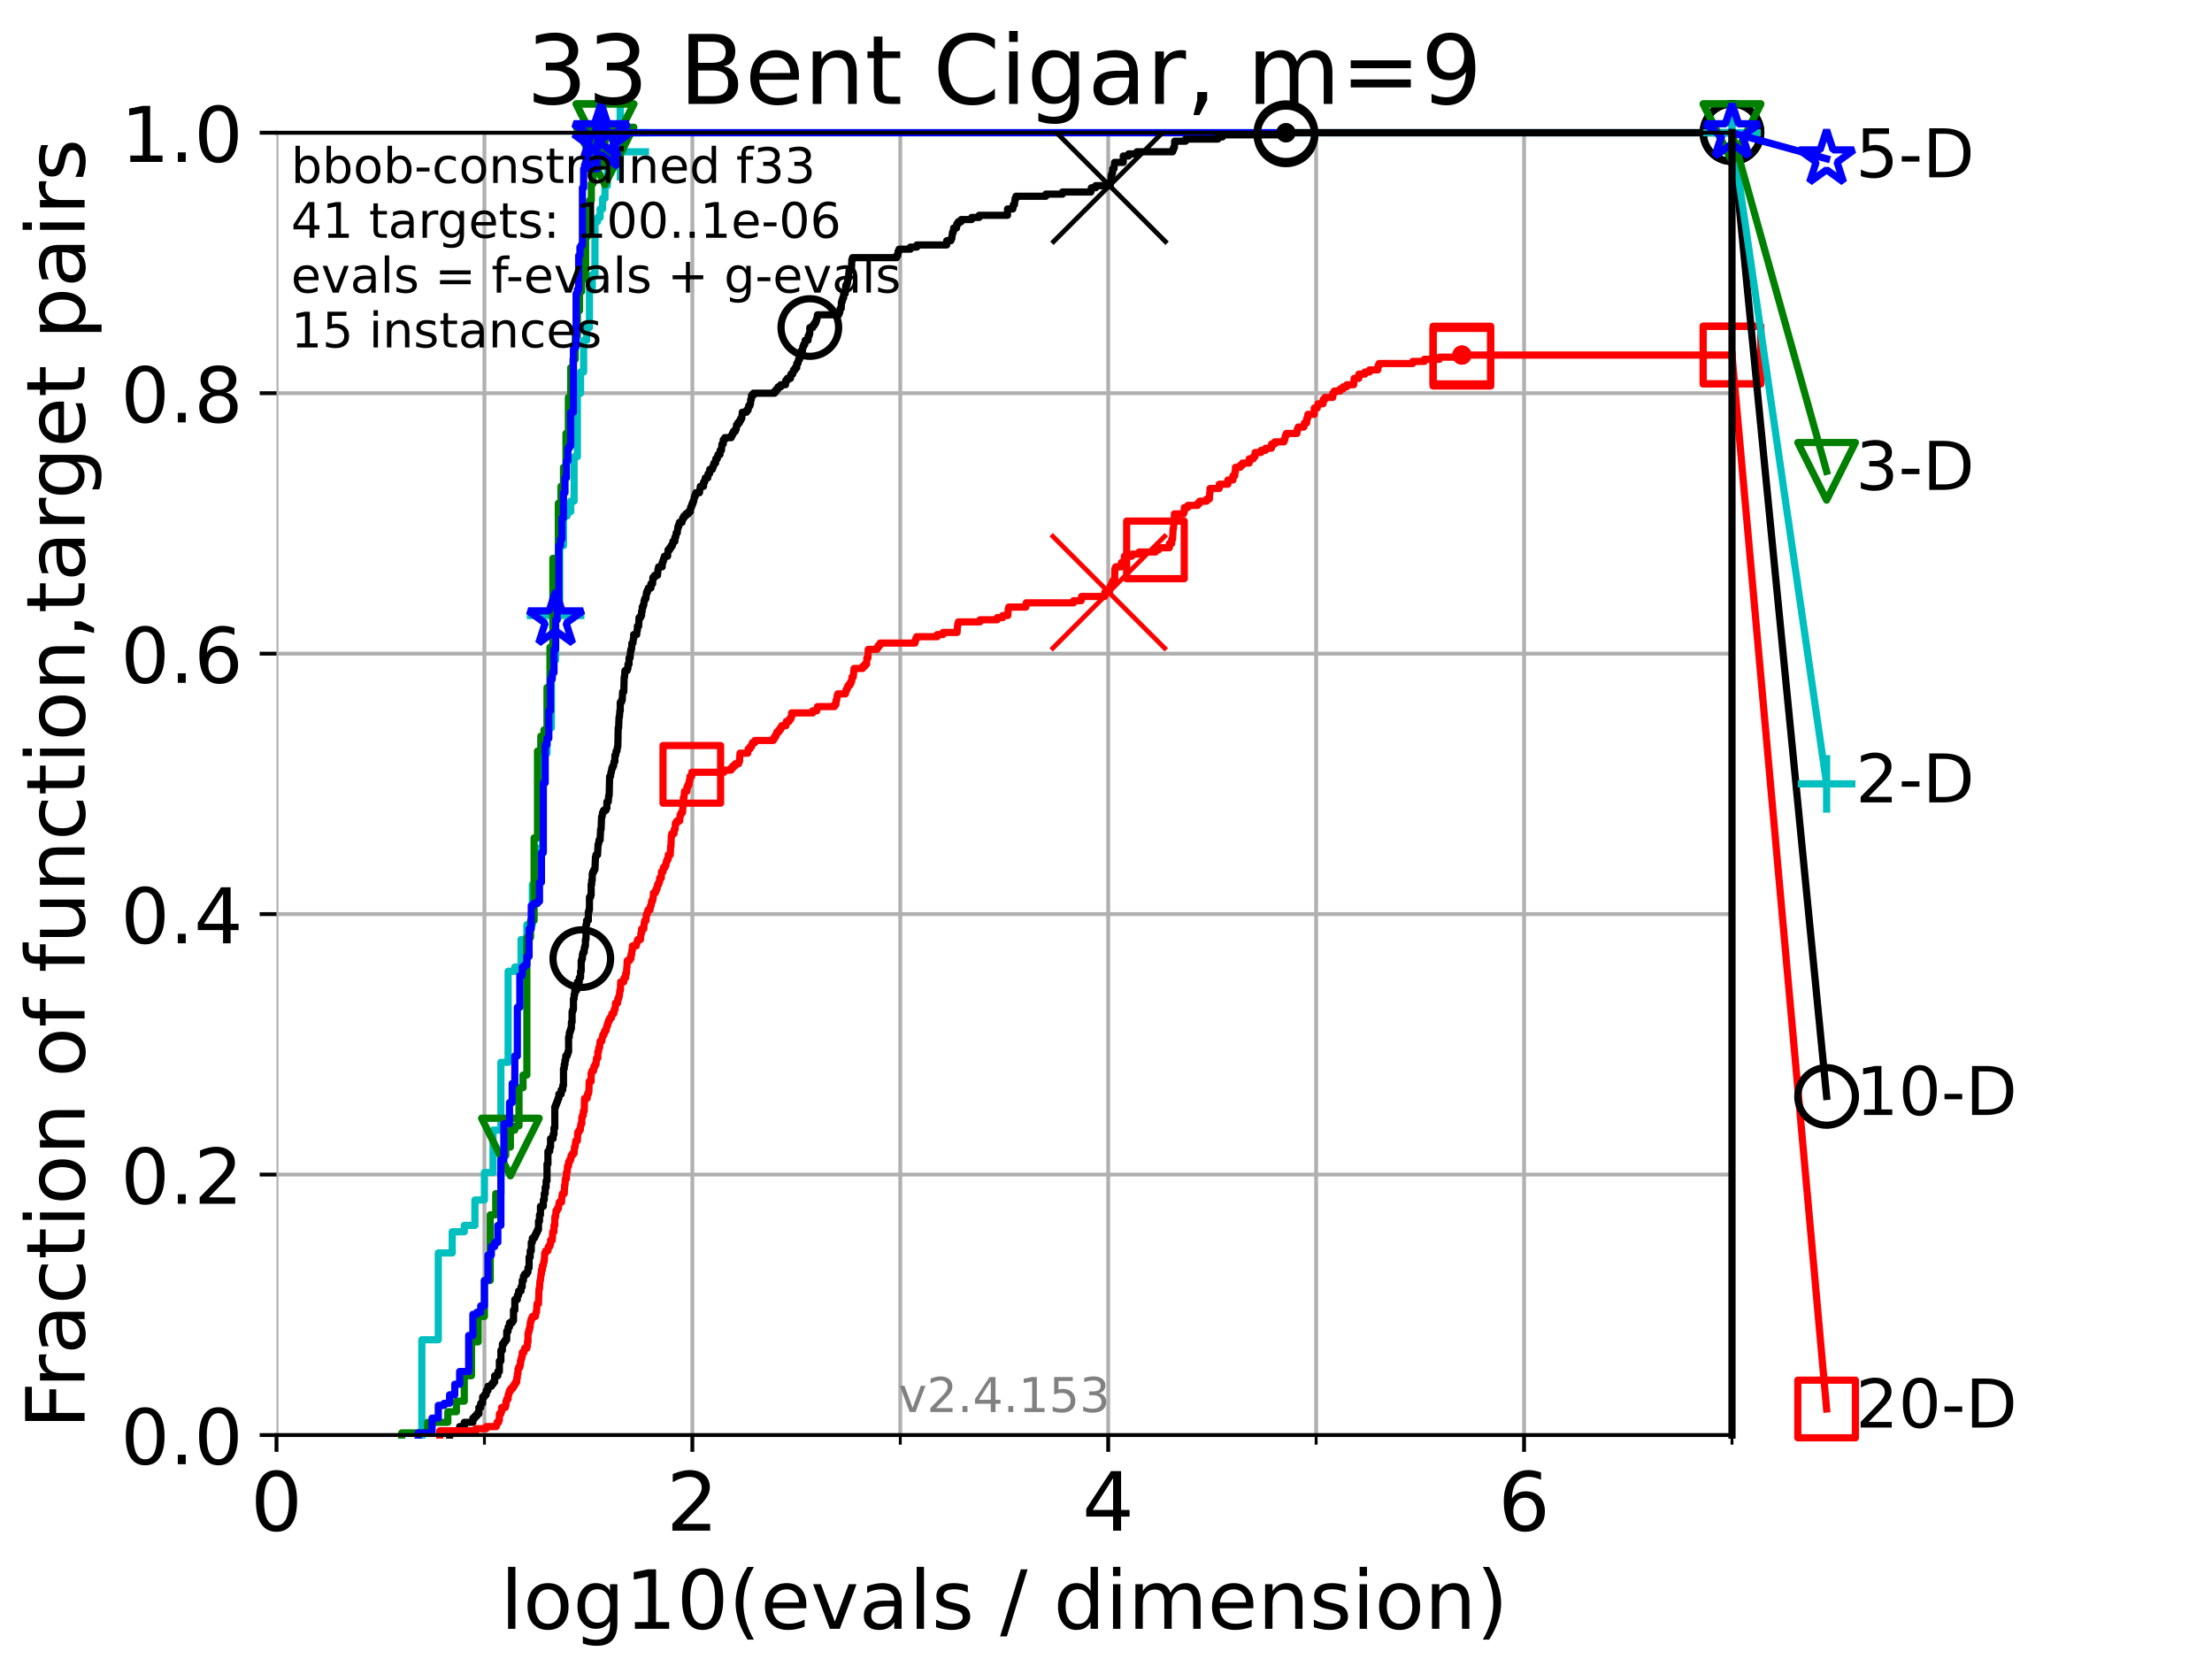 <?xml version="1.0" encoding="utf-8" standalone="no"?>
<!DOCTYPE svg PUBLIC "-//W3C//DTD SVG 1.1//EN"
  "http://www.w3.org/Graphics/SVG/1.1/DTD/svg11.dtd">
<!-- Created with matplotlib (https://matplotlib.org/) -->
<svg height="345.6pt" version="1.1" viewBox="0 0 460.8 345.6" width="460.8pt" xmlns="http://www.w3.org/2000/svg" xmlns:xlink="http://www.w3.org/1999/xlink">
 <defs>
  <style type="text/css">*{stroke-linecap:butt;stroke-linejoin:round;}</style>
 </defs>
 <g id="figure_1">
  <g id="patch_1">
   <path d="M 0 345.6 
L 460.8 345.6 
L 460.8 0 
L 0 0 
z
" style="fill:#ffffff;"/>
  </g>
  <g id="axes_1">
   <g id="patch_2">
    <path d="M 57.6 298.944 
L 360.806 298.944 
L 360.806 27.648 
L 57.6 27.648 
z
" style="fill:#ffffff;"/>
   </g>
   <g id="matplotlib.axis_1">
    <g id="xtick_1">
     <g id="line2d_1">
      <path clip-path="url(#pae40cae55b)" d="M 57.6 298.944 
L 57.6 27.648 
" style="fill:none;stroke:#b0b0b0;stroke-linecap:square;stroke-width:0.8;"/>
     </g>
     <g id="line2d_2">
      <defs>
       <path d="M 0 0 
L 0 3.5 
" id="m554c3aa844" style="stroke:#000000;stroke-width:0.8;"/>
      </defs>
      <g>
       <use style="stroke:#000000;stroke-width:0.8;" x="57.6" xlink:href="#m554c3aa844" y="298.944"/>
      </g>
     </g>
     <g id="text_1">
      <!-- 0 -->
      <g transform="translate(52.192 318.861)scale(0.17 -0.17)">
       <defs>
        <path d="M 31.781 66.406 
Q 24.172 66.406 20.328 58.906 
Q 16.5 51.422 16.5 36.375 
Q 16.5 21.391 20.328 13.891 
Q 24.172 6.391 31.781 6.391 
Q 39.453 6.391 43.281 13.891 
Q 47.125 21.391 47.125 36.375 
Q 47.125 51.422 43.281 58.906 
Q 39.453 66.406 31.781 66.406 
z
M 31.781 74.219 
Q 44.047 74.219 50.516 64.516 
Q 56.984 54.828 56.984 36.375 
Q 56.984 17.969 50.516 8.266 
Q 44.047 -1.422 31.781 -1.422 
Q 19.531 -1.422 13.062 8.266 
Q 6.594 17.969 6.594 36.375 
Q 6.594 54.828 13.062 64.516 
Q 19.531 74.219 31.781 74.219 
z
" id="DejaVuSans-48"/>
       </defs>
       <use xlink:href="#DejaVuSans-48"/>
      </g>
     </g>
    </g>
    <g id="xtick_2">
     <g id="line2d_3">
      <path clip-path="url(#pae40cae55b)" d="M 144.23 298.944 
L 144.23 27.648 
" style="fill:none;stroke:#b0b0b0;stroke-linecap:square;stroke-width:0.8;"/>
     </g>
     <g id="line2d_4">
      <g>
       <use style="stroke:#000000;stroke-width:0.8;" x="144.23" xlink:href="#m554c3aa844" y="298.944"/>
      </g>
     </g>
     <g id="text_2">
      <!-- 2 -->
      <g transform="translate(138.822 318.861)scale(0.17 -0.17)">
       <defs>
        <path d="M 19.188 8.297 
L 53.609 8.297 
L 53.609 0 
L 7.328 0 
L 7.328 8.297 
Q 12.938 14.109 22.625 23.891 
Q 32.328 33.688 34.812 36.531 
Q 39.547 41.844 41.422 45.531 
Q 43.312 49.219 43.312 52.781 
Q 43.312 58.594 39.234 62.25 
Q 35.156 65.922 28.609 65.922 
Q 23.969 65.922 18.812 64.312 
Q 13.672 62.703 7.812 59.422 
L 7.812 69.391 
Q 13.766 71.781 18.938 73 
Q 24.125 74.219 28.422 74.219 
Q 39.75 74.219 46.484 68.547 
Q 53.219 62.891 53.219 53.422 
Q 53.219 48.922 51.531 44.891 
Q 49.859 40.875 45.406 35.406 
Q 44.188 33.984 37.641 27.219 
Q 31.109 20.453 19.188 8.297 
z
" id="DejaVuSans-50"/>
       </defs>
       <use xlink:href="#DejaVuSans-50"/>
      </g>
     </g>
    </g>
    <g id="xtick_3">
     <g id="line2d_5">
      <path clip-path="url(#pae40cae55b)" d="M 230.861 298.944 
L 230.861 27.648 
" style="fill:none;stroke:#b0b0b0;stroke-linecap:square;stroke-width:0.8;"/>
     </g>
     <g id="line2d_6">
      <g>
       <use style="stroke:#000000;stroke-width:0.8;" x="230.861" xlink:href="#m554c3aa844" y="298.944"/>
      </g>
     </g>
     <g id="text_3">
      <!-- 4 -->
      <g transform="translate(225.453 318.861)scale(0.17 -0.17)">
       <defs>
        <path d="M 37.797 64.312 
L 12.891 25.391 
L 37.797 25.391 
z
M 35.203 72.906 
L 47.609 72.906 
L 47.609 25.391 
L 58.016 25.391 
L 58.016 17.188 
L 47.609 17.188 
L 47.609 0 
L 37.797 0 
L 37.797 17.188 
L 4.891 17.188 
L 4.891 26.703 
z
" id="DejaVuSans-52"/>
       </defs>
       <use xlink:href="#DejaVuSans-52"/>
      </g>
     </g>
    </g>
    <g id="xtick_4">
     <g id="line2d_7">
      <path clip-path="url(#pae40cae55b)" d="M 317.491 298.944 
L 317.491 27.648 
" style="fill:none;stroke:#b0b0b0;stroke-linecap:square;stroke-width:0.8;"/>
     </g>
     <g id="line2d_8">
      <g>
       <use style="stroke:#000000;stroke-width:0.8;" x="317.491" xlink:href="#m554c3aa844" y="298.944"/>
      </g>
     </g>
     <g id="text_4">
      <!-- 6 -->
      <g transform="translate(312.083 318.861)scale(0.17 -0.17)">
       <defs>
        <path d="M 33.016 40.375 
Q 26.375 40.375 22.484 35.828 
Q 18.609 31.297 18.609 23.391 
Q 18.609 15.531 22.484 10.953 
Q 26.375 6.391 33.016 6.391 
Q 39.656 6.391 43.531 10.953 
Q 47.406 15.531 47.406 23.391 
Q 47.406 31.297 43.531 35.828 
Q 39.656 40.375 33.016 40.375 
z
M 52.594 71.297 
L 52.594 62.312 
Q 48.875 64.062 45.094 64.984 
Q 41.312 65.922 37.594 65.922 
Q 27.828 65.922 22.672 59.328 
Q 17.531 52.734 16.797 39.406 
Q 19.672 43.656 24.016 45.922 
Q 28.375 48.188 33.594 48.188 
Q 44.578 48.188 50.953 41.516 
Q 57.328 34.859 57.328 23.391 
Q 57.328 12.156 50.688 5.359 
Q 44.047 -1.422 33.016 -1.422 
Q 20.359 -1.422 13.672 8.266 
Q 6.984 17.969 6.984 36.375 
Q 6.984 53.656 15.188 63.938 
Q 23.391 74.219 37.203 74.219 
Q 40.922 74.219 44.703 73.484 
Q 48.484 72.75 52.594 71.297 
z
" id="DejaVuSans-54"/>
       </defs>
       <use xlink:href="#DejaVuSans-54"/>
      </g>
     </g>
    </g>
    <g id="xtick_5">
     <g id="line2d_9">
      <path clip-path="url(#pae40cae55b)" d="M 100.915 298.944 
L 100.915 27.648 
" style="fill:none;stroke:#b0b0b0;stroke-linecap:square;stroke-width:0.8;"/>
     </g>
     <g id="line2d_10">
      <defs>
       <path d="M 0 0 
L 0 2 
" id="mf151af6852" style="stroke:#000000;stroke-width:0.6;"/>
      </defs>
      <g>
       <use style="stroke:#000000;stroke-width:0.6;" x="100.915" xlink:href="#mf151af6852" y="298.944"/>
      </g>
     </g>
    </g>
    <g id="xtick_6">
     <g id="line2d_11">
      <path clip-path="url(#pae40cae55b)" d="M 187.546 298.944 
L 187.546 27.648 
" style="fill:none;stroke:#b0b0b0;stroke-linecap:square;stroke-width:0.8;"/>
     </g>
     <g id="line2d_12">
      <g>
       <use style="stroke:#000000;stroke-width:0.6;" x="187.546" xlink:href="#mf151af6852" y="298.944"/>
      </g>
     </g>
    </g>
    <g id="xtick_7">
     <g id="line2d_13">
      <path clip-path="url(#pae40cae55b)" d="M 274.176 298.944 
L 274.176 27.648 
" style="fill:none;stroke:#b0b0b0;stroke-linecap:square;stroke-width:0.8;"/>
     </g>
     <g id="line2d_14">
      <g>
       <use style="stroke:#000000;stroke-width:0.6;" x="274.176" xlink:href="#mf151af6852" y="298.944"/>
      </g>
     </g>
    </g>
    <g id="xtick_8">
     <g id="line2d_15">
      <path clip-path="url(#pae40cae55b)" d="M 360.806 298.944 
L 360.806 27.648 
" style="fill:none;stroke:#b0b0b0;stroke-linecap:square;stroke-width:0.8;"/>
     </g>
     <g id="line2d_16">
      <g>
       <use style="stroke:#000000;stroke-width:0.6;" x="360.806" xlink:href="#mf151af6852" y="298.944"/>
      </g>
     </g>
    </g>
    <g id="text_5">
     <!-- log10(evals / dimension) -->
     <g transform="translate(104.239 339.314)scale(0.17 -0.17)">
      <defs>
       <path d="M 9.422 75.984 
L 18.406 75.984 
L 18.406 0 
L 9.422 0 
z
" id="DejaVuSans-108"/>
       <path d="M 30.609 48.391 
Q 23.391 48.391 19.188 42.75 
Q 14.984 37.109 14.984 27.297 
Q 14.984 17.484 19.156 11.844 
Q 23.344 6.203 30.609 6.203 
Q 37.797 6.203 41.984 11.859 
Q 46.188 17.531 46.188 27.297 
Q 46.188 37.016 41.984 42.703 
Q 37.797 48.391 30.609 48.391 
z
M 30.609 56 
Q 42.328 56 49.016 48.375 
Q 55.719 40.766 55.719 27.297 
Q 55.719 13.875 49.016 6.219 
Q 42.328 -1.422 30.609 -1.422 
Q 18.844 -1.422 12.172 6.219 
Q 5.516 13.875 5.516 27.297 
Q 5.516 40.766 12.172 48.375 
Q 18.844 56 30.609 56 
z
" id="DejaVuSans-111"/>
       <path d="M 45.406 27.984 
Q 45.406 37.75 41.375 43.109 
Q 37.359 48.484 30.078 48.484 
Q 22.859 48.484 18.828 43.109 
Q 14.797 37.75 14.797 27.984 
Q 14.797 18.266 18.828 12.891 
Q 22.859 7.516 30.078 7.516 
Q 37.359 7.516 41.375 12.891 
Q 45.406 18.266 45.406 27.984 
z
M 54.391 6.781 
Q 54.391 -7.172 48.188 -13.984 
Q 42 -20.797 29.203 -20.797 
Q 24.469 -20.797 20.266 -20.094 
Q 16.062 -19.391 12.109 -17.922 
L 12.109 -9.188 
Q 16.062 -11.328 19.922 -12.344 
Q 23.781 -13.375 27.781 -13.375 
Q 36.625 -13.375 41.016 -8.766 
Q 45.406 -4.156 45.406 5.172 
L 45.406 9.625 
Q 42.625 4.781 38.281 2.391 
Q 33.938 0 27.875 0 
Q 17.828 0 11.672 7.656 
Q 5.516 15.328 5.516 27.984 
Q 5.516 40.672 11.672 48.328 
Q 17.828 56 27.875 56 
Q 33.938 56 38.281 53.609 
Q 42.625 51.219 45.406 46.391 
L 45.406 54.688 
L 54.391 54.688 
z
" id="DejaVuSans-103"/>
       <path d="M 12.406 8.297 
L 28.516 8.297 
L 28.516 63.922 
L 10.984 60.406 
L 10.984 69.391 
L 28.422 72.906 
L 38.281 72.906 
L 38.281 8.297 
L 54.391 8.297 
L 54.391 0 
L 12.406 0 
z
" id="DejaVuSans-49"/>
       <path d="M 31 75.875 
Q 24.469 64.656 21.281 53.656 
Q 18.109 42.672 18.109 31.391 
Q 18.109 20.125 21.312 9.062 
Q 24.516 -2 31 -13.188 
L 23.188 -13.188 
Q 15.875 -1.703 12.234 9.375 
Q 8.594 20.453 8.594 31.391 
Q 8.594 42.281 12.203 53.312 
Q 15.828 64.359 23.188 75.875 
z
" id="DejaVuSans-40"/>
       <path d="M 56.203 29.594 
L 56.203 25.203 
L 14.891 25.203 
Q 15.484 15.922 20.484 11.062 
Q 25.484 6.203 34.422 6.203 
Q 39.594 6.203 44.453 7.469 
Q 49.312 8.734 54.109 11.281 
L 54.109 2.781 
Q 49.266 0.734 44.188 -0.344 
Q 39.109 -1.422 33.891 -1.422 
Q 20.797 -1.422 13.156 6.188 
Q 5.516 13.812 5.516 26.812 
Q 5.516 40.234 12.766 48.109 
Q 20.016 56 32.328 56 
Q 43.359 56 49.781 48.891 
Q 56.203 41.797 56.203 29.594 
z
M 47.219 32.234 
Q 47.125 39.594 43.094 43.984 
Q 39.062 48.391 32.422 48.391 
Q 24.906 48.391 20.391 44.141 
Q 15.875 39.891 15.188 32.172 
z
" id="DejaVuSans-101"/>
       <path d="M 2.984 54.688 
L 12.5 54.688 
L 29.594 8.797 
L 46.688 54.688 
L 56.203 54.688 
L 35.688 0 
L 23.484 0 
z
" id="DejaVuSans-118"/>
       <path d="M 34.281 27.484 
Q 23.391 27.484 19.188 25 
Q 14.984 22.516 14.984 16.5 
Q 14.984 11.719 18.141 8.906 
Q 21.297 6.109 26.703 6.109 
Q 34.188 6.109 38.703 11.406 
Q 43.219 16.703 43.219 25.484 
L 43.219 27.484 
z
M 52.203 31.203 
L 52.203 0 
L 43.219 0 
L 43.219 8.297 
Q 40.141 3.328 35.547 0.953 
Q 30.953 -1.422 24.312 -1.422 
Q 15.922 -1.422 10.953 3.297 
Q 6 8.016 6 15.922 
Q 6 25.141 12.172 29.828 
Q 18.359 34.516 30.609 34.516 
L 43.219 34.516 
L 43.219 35.406 
Q 43.219 41.609 39.141 45 
Q 35.062 48.391 27.688 48.391 
Q 23 48.391 18.547 47.266 
Q 14.109 46.141 10.016 43.891 
L 10.016 52.203 
Q 14.938 54.109 19.578 55.047 
Q 24.219 56 28.609 56 
Q 40.484 56 46.344 49.844 
Q 52.203 43.703 52.203 31.203 
z
" id="DejaVuSans-97"/>
       <path d="M 44.281 53.078 
L 44.281 44.578 
Q 40.484 46.531 36.375 47.5 
Q 32.281 48.484 27.875 48.484 
Q 21.188 48.484 17.844 46.438 
Q 14.5 44.391 14.5 40.281 
Q 14.5 37.156 16.891 35.375 
Q 19.281 33.594 26.516 31.984 
L 29.594 31.297 
Q 39.156 29.25 43.188 25.516 
Q 47.219 21.781 47.219 15.094 
Q 47.219 7.469 41.188 3.016 
Q 35.156 -1.422 24.609 -1.422 
Q 20.219 -1.422 15.453 -0.562 
Q 10.688 0.297 5.422 2 
L 5.422 11.281 
Q 10.406 8.688 15.234 7.391 
Q 20.062 6.109 24.812 6.109 
Q 31.156 6.109 34.562 8.281 
Q 37.984 10.453 37.984 14.406 
Q 37.984 18.062 35.516 20.016 
Q 33.062 21.969 24.703 23.781 
L 21.578 24.516 
Q 13.234 26.266 9.516 29.906 
Q 5.812 33.547 5.812 39.891 
Q 5.812 47.609 11.281 51.797 
Q 16.75 56 26.812 56 
Q 31.781 56 36.172 55.266 
Q 40.578 54.547 44.281 53.078 
z
" id="DejaVuSans-115"/>
       <path id="DejaVuSans-32"/>
       <path d="M 25.391 72.906 
L 33.688 72.906 
L 8.297 -9.281 
L 0 -9.281 
z
" id="DejaVuSans-47"/>
       <path d="M 45.406 46.391 
L 45.406 75.984 
L 54.391 75.984 
L 54.391 0 
L 45.406 0 
L 45.406 8.203 
Q 42.578 3.328 38.25 0.953 
Q 33.938 -1.422 27.875 -1.422 
Q 17.969 -1.422 11.734 6.484 
Q 5.516 14.406 5.516 27.297 
Q 5.516 40.188 11.734 48.094 
Q 17.969 56 27.875 56 
Q 33.938 56 38.25 53.625 
Q 42.578 51.266 45.406 46.391 
z
M 14.797 27.297 
Q 14.797 17.391 18.875 11.75 
Q 22.953 6.109 30.078 6.109 
Q 37.203 6.109 41.297 11.75 
Q 45.406 17.391 45.406 27.297 
Q 45.406 37.203 41.297 42.844 
Q 37.203 48.484 30.078 48.484 
Q 22.953 48.484 18.875 42.844 
Q 14.797 37.203 14.797 27.297 
z
" id="DejaVuSans-100"/>
       <path d="M 9.422 54.688 
L 18.406 54.688 
L 18.406 0 
L 9.422 0 
z
M 9.422 75.984 
L 18.406 75.984 
L 18.406 64.594 
L 9.422 64.594 
z
" id="DejaVuSans-105"/>
       <path d="M 52 44.188 
Q 55.375 50.25 60.062 53.125 
Q 64.75 56 71.094 56 
Q 79.641 56 84.281 50.016 
Q 88.922 44.047 88.922 33.016 
L 88.922 0 
L 79.891 0 
L 79.891 32.719 
Q 79.891 40.578 77.094 44.375 
Q 74.312 48.188 68.609 48.188 
Q 61.625 48.188 57.562 43.547 
Q 53.516 38.922 53.516 30.906 
L 53.516 0 
L 44.484 0 
L 44.484 32.719 
Q 44.484 40.625 41.703 44.406 
Q 38.922 48.188 33.109 48.188 
Q 26.219 48.188 22.156 43.531 
Q 18.109 38.875 18.109 30.906 
L 18.109 0 
L 9.078 0 
L 9.078 54.688 
L 18.109 54.688 
L 18.109 46.188 
Q 21.188 51.219 25.484 53.609 
Q 29.781 56 35.688 56 
Q 41.656 56 45.828 52.969 
Q 50 49.953 52 44.188 
z
" id="DejaVuSans-109"/>
       <path d="M 54.891 33.016 
L 54.891 0 
L 45.906 0 
L 45.906 32.719 
Q 45.906 40.484 42.875 44.328 
Q 39.844 48.188 33.797 48.188 
Q 26.516 48.188 22.312 43.547 
Q 18.109 38.922 18.109 30.906 
L 18.109 0 
L 9.078 0 
L 9.078 54.688 
L 18.109 54.688 
L 18.109 46.188 
Q 21.344 51.125 25.703 53.562 
Q 30.078 56 35.797 56 
Q 45.219 56 50.047 50.172 
Q 54.891 44.344 54.891 33.016 
z
" id="DejaVuSans-110"/>
       <path d="M 8.016 75.875 
L 15.828 75.875 
Q 23.141 64.359 26.781 53.312 
Q 30.422 42.281 30.422 31.391 
Q 30.422 20.453 26.781 9.375 
Q 23.141 -1.703 15.828 -13.188 
L 8.016 -13.188 
Q 14.5 -2 17.703 9.062 
Q 20.906 20.125 20.906 31.391 
Q 20.906 42.672 17.703 53.656 
Q 14.5 64.656 8.016 75.875 
z
" id="DejaVuSans-41"/>
      </defs>
      <use xlink:href="#DejaVuSans-108"/>
      <use x="27.783" xlink:href="#DejaVuSans-111"/>
      <use x="88.965" xlink:href="#DejaVuSans-103"/>
      <use x="152.441" xlink:href="#DejaVuSans-49"/>
      <use x="216.064" xlink:href="#DejaVuSans-48"/>
      <use x="279.688" xlink:href="#DejaVuSans-40"/>
      <use x="318.701" xlink:href="#DejaVuSans-101"/>
      <use x="380.225" xlink:href="#DejaVuSans-118"/>
      <use x="439.404" xlink:href="#DejaVuSans-97"/>
      <use x="500.684" xlink:href="#DejaVuSans-108"/>
      <use x="528.467" xlink:href="#DejaVuSans-115"/>
      <use x="580.566" xlink:href="#DejaVuSans-32"/>
      <use x="612.354" xlink:href="#DejaVuSans-47"/>
      <use x="646.045" xlink:href="#DejaVuSans-32"/>
      <use x="677.832" xlink:href="#DejaVuSans-100"/>
      <use x="741.309" xlink:href="#DejaVuSans-105"/>
      <use x="769.092" xlink:href="#DejaVuSans-109"/>
      <use x="866.504" xlink:href="#DejaVuSans-101"/>
      <use x="928.027" xlink:href="#DejaVuSans-110"/>
      <use x="991.406" xlink:href="#DejaVuSans-115"/>
      <use x="1043.506" xlink:href="#DejaVuSans-105"/>
      <use x="1071.289" xlink:href="#DejaVuSans-111"/>
      <use x="1132.471" xlink:href="#DejaVuSans-110"/>
      <use x="1195.85" xlink:href="#DejaVuSans-41"/>
     </g>
    </g>
   </g>
   <g id="matplotlib.axis_2">
    <g id="ytick_1">
     <g id="line2d_17">
      <path clip-path="url(#pae40cae55b)" d="M 57.6 298.944 
L 360.806 298.944 
" style="fill:none;stroke:#b0b0b0;stroke-linecap:square;stroke-width:0.8;"/>
     </g>
     <g id="line2d_18">
      <defs>
       <path d="M 0 0 
L -3.5 0 
" id="m722dd71a72" style="stroke:#000000;stroke-width:0.8;"/>
      </defs>
      <g>
       <use style="stroke:#000000;stroke-width:0.8;" x="57.6" xlink:href="#m722dd71a72" y="298.944"/>
      </g>
     </g>
     <g id="text_6">
      <!-- 0.0 -->
      <g transform="translate(25.155 305.023)scale(0.16 -0.16)">
       <defs>
        <path d="M 10.688 12.406 
L 21 12.406 
L 21 0 
L 10.688 0 
z
" id="DejaVuSans-46"/>
       </defs>
       <use xlink:href="#DejaVuSans-48"/>
       <use x="63.623" xlink:href="#DejaVuSans-46"/>
       <use x="95.41" xlink:href="#DejaVuSans-48"/>
      </g>
     </g>
    </g>
    <g id="ytick_2">
     <g id="line2d_19">
      <path clip-path="url(#pae40cae55b)" d="M 57.6 244.685 
L 360.806 244.685 
" style="fill:none;stroke:#b0b0b0;stroke-linecap:square;stroke-width:0.8;"/>
     </g>
     <g id="line2d_20">
      <g>
       <use style="stroke:#000000;stroke-width:0.8;" x="57.6" xlink:href="#m722dd71a72" y="244.685"/>
      </g>
     </g>
     <g id="text_7">
      <!-- 0.2 -->
      <g transform="translate(25.155 250.764)scale(0.16 -0.16)">
       <use xlink:href="#DejaVuSans-48"/>
       <use x="63.623" xlink:href="#DejaVuSans-46"/>
       <use x="95.41" xlink:href="#DejaVuSans-50"/>
      </g>
     </g>
    </g>
    <g id="ytick_3">
     <g id="line2d_21">
      <path clip-path="url(#pae40cae55b)" d="M 57.6 190.426 
L 360.806 190.426 
" style="fill:none;stroke:#b0b0b0;stroke-linecap:square;stroke-width:0.8;"/>
     </g>
     <g id="line2d_22">
      <g>
       <use style="stroke:#000000;stroke-width:0.8;" x="57.6" xlink:href="#m722dd71a72" y="190.426"/>
      </g>
     </g>
     <g id="text_8">
      <!-- 0.4 -->
      <g transform="translate(25.155 196.504)scale(0.16 -0.16)">
       <use xlink:href="#DejaVuSans-48"/>
       <use x="63.623" xlink:href="#DejaVuSans-46"/>
       <use x="95.41" xlink:href="#DejaVuSans-52"/>
      </g>
     </g>
    </g>
    <g id="ytick_4">
     <g id="line2d_23">
      <path clip-path="url(#pae40cae55b)" d="M 57.6 136.166 
L 360.806 136.166 
" style="fill:none;stroke:#b0b0b0;stroke-linecap:square;stroke-width:0.8;"/>
     </g>
     <g id="line2d_24">
      <g>
       <use style="stroke:#000000;stroke-width:0.8;" x="57.6" xlink:href="#m722dd71a72" y="136.166"/>
      </g>
     </g>
     <g id="text_9">
      <!-- 0.6 -->
      <g transform="translate(25.155 142.245)scale(0.16 -0.16)">
       <use xlink:href="#DejaVuSans-48"/>
       <use x="63.623" xlink:href="#DejaVuSans-46"/>
       <use x="95.41" xlink:href="#DejaVuSans-54"/>
      </g>
     </g>
    </g>
    <g id="ytick_5">
     <g id="line2d_25">
      <path clip-path="url(#pae40cae55b)" d="M 57.6 81.907 
L 360.806 81.907 
" style="fill:none;stroke:#b0b0b0;stroke-linecap:square;stroke-width:0.8;"/>
     </g>
     <g id="line2d_26">
      <g>
       <use style="stroke:#000000;stroke-width:0.8;" x="57.6" xlink:href="#m722dd71a72" y="81.907"/>
      </g>
     </g>
     <g id="text_10">
      <!-- 0.8 -->
      <g transform="translate(25.155 87.986)scale(0.16 -0.16)">
       <defs>
        <path d="M 31.781 34.625 
Q 24.75 34.625 20.719 30.859 
Q 16.703 27.094 16.703 20.516 
Q 16.703 13.922 20.719 10.156 
Q 24.75 6.391 31.781 6.391 
Q 38.812 6.391 42.859 10.172 
Q 46.922 13.969 46.922 20.516 
Q 46.922 27.094 42.891 30.859 
Q 38.875 34.625 31.781 34.625 
z
M 21.922 38.812 
Q 15.578 40.375 12.031 44.719 
Q 8.5 49.078 8.5 55.328 
Q 8.5 64.062 14.719 69.141 
Q 20.953 74.219 31.781 74.219 
Q 42.672 74.219 48.875 69.141 
Q 55.078 64.062 55.078 55.328 
Q 55.078 49.078 51.531 44.719 
Q 48 40.375 41.703 38.812 
Q 48.828 37.156 52.797 32.312 
Q 56.781 27.484 56.781 20.516 
Q 56.781 9.906 50.312 4.234 
Q 43.844 -1.422 31.781 -1.422 
Q 19.734 -1.422 13.25 4.234 
Q 6.781 9.906 6.781 20.516 
Q 6.781 27.484 10.781 32.312 
Q 14.797 37.156 21.922 38.812 
z
M 18.312 54.391 
Q 18.312 48.734 21.844 45.562 
Q 25.391 42.391 31.781 42.391 
Q 38.141 42.391 41.719 45.562 
Q 45.312 48.734 45.312 54.391 
Q 45.312 60.062 41.719 63.234 
Q 38.141 66.406 31.781 66.406 
Q 25.391 66.406 21.844 63.234 
Q 18.312 60.062 18.312 54.391 
z
" id="DejaVuSans-56"/>
       </defs>
       <use xlink:href="#DejaVuSans-48"/>
       <use x="63.623" xlink:href="#DejaVuSans-46"/>
       <use x="95.41" xlink:href="#DejaVuSans-56"/>
      </g>
     </g>
    </g>
    <g id="ytick_6">
     <g id="line2d_27">
      <path clip-path="url(#pae40cae55b)" d="M 57.6 27.648 
L 360.806 27.648 
" style="fill:none;stroke:#b0b0b0;stroke-linecap:square;stroke-width:0.8;"/>
     </g>
     <g id="line2d_28">
      <g>
       <use style="stroke:#000000;stroke-width:0.8;" x="57.6" xlink:href="#m722dd71a72" y="27.648"/>
      </g>
     </g>
     <g id="text_11">
      <!-- 1.0 -->
      <g transform="translate(25.155 33.727)scale(0.16 -0.16)">
       <use xlink:href="#DejaVuSans-49"/>
       <use x="63.623" xlink:href="#DejaVuSans-46"/>
       <use x="95.41" xlink:href="#DejaVuSans-48"/>
      </g>
     </g>
    </g>
    <g id="text_12">
     <!-- Fraction of function,target pairs -->
     <g transform="translate(17.62 297.681)rotate(-90)scale(0.17 -0.17)">
      <defs>
       <path d="M 9.812 72.906 
L 51.703 72.906 
L 51.703 64.594 
L 19.672 64.594 
L 19.672 43.109 
L 48.578 43.109 
L 48.578 34.812 
L 19.672 34.812 
L 19.672 0 
L 9.812 0 
z
" id="DejaVuSans-70"/>
       <path d="M 41.109 46.297 
Q 39.594 47.172 37.812 47.578 
Q 36.031 48 33.891 48 
Q 26.266 48 22.188 43.047 
Q 18.109 38.094 18.109 28.812 
L 18.109 0 
L 9.078 0 
L 9.078 54.688 
L 18.109 54.688 
L 18.109 46.188 
Q 20.953 51.172 25.484 53.578 
Q 30.031 56 36.531 56 
Q 37.453 56 38.578 55.875 
Q 39.703 55.766 41.062 55.516 
z
" id="DejaVuSans-114"/>
       <path d="M 48.781 52.594 
L 48.781 44.188 
Q 44.969 46.297 41.141 47.344 
Q 37.312 48.391 33.406 48.391 
Q 24.656 48.391 19.812 42.844 
Q 14.984 37.312 14.984 27.297 
Q 14.984 17.281 19.812 11.734 
Q 24.656 6.203 33.406 6.203 
Q 37.312 6.203 41.141 7.25 
Q 44.969 8.297 48.781 10.406 
L 48.781 2.094 
Q 45.016 0.344 40.984 -0.531 
Q 36.969 -1.422 32.422 -1.422 
Q 20.062 -1.422 12.781 6.344 
Q 5.516 14.109 5.516 27.297 
Q 5.516 40.672 12.859 48.328 
Q 20.219 56 33.016 56 
Q 37.156 56 41.109 55.141 
Q 45.062 54.297 48.781 52.594 
z
" id="DejaVuSans-99"/>
       <path d="M 18.312 70.219 
L 18.312 54.688 
L 36.812 54.688 
L 36.812 47.703 
L 18.312 47.703 
L 18.312 18.016 
Q 18.312 11.328 20.141 9.422 
Q 21.969 7.516 27.594 7.516 
L 36.812 7.516 
L 36.812 0 
L 27.594 0 
Q 17.188 0 13.234 3.875 
Q 9.281 7.766 9.281 18.016 
L 9.281 47.703 
L 2.688 47.703 
L 2.688 54.688 
L 9.281 54.688 
L 9.281 70.219 
z
" id="DejaVuSans-116"/>
       <path d="M 37.109 75.984 
L 37.109 68.5 
L 28.516 68.5 
Q 23.688 68.5 21.797 66.547 
Q 19.922 64.594 19.922 59.516 
L 19.922 54.688 
L 34.719 54.688 
L 34.719 47.703 
L 19.922 47.703 
L 19.922 0 
L 10.891 0 
L 10.891 47.703 
L 2.297 47.703 
L 2.297 54.688 
L 10.891 54.688 
L 10.891 58.5 
Q 10.891 67.625 15.141 71.797 
Q 19.391 75.984 28.609 75.984 
z
" id="DejaVuSans-102"/>
       <path d="M 8.5 21.578 
L 8.5 54.688 
L 17.484 54.688 
L 17.484 21.922 
Q 17.484 14.156 20.5 10.266 
Q 23.531 6.391 29.594 6.391 
Q 36.859 6.391 41.078 11.031 
Q 45.312 15.672 45.312 23.688 
L 45.312 54.688 
L 54.297 54.688 
L 54.297 0 
L 45.312 0 
L 45.312 8.406 
Q 42.047 3.422 37.719 1 
Q 33.406 -1.422 27.688 -1.422 
Q 18.266 -1.422 13.375 4.438 
Q 8.5 10.297 8.5 21.578 
z
M 31.109 56 
z
" id="DejaVuSans-117"/>
       <path d="M 11.719 12.406 
L 22.016 12.406 
L 22.016 4 
L 14.016 -11.625 
L 7.719 -11.625 
L 11.719 4 
z
" id="DejaVuSans-44"/>
       <path d="M 18.109 8.203 
L 18.109 -20.797 
L 9.078 -20.797 
L 9.078 54.688 
L 18.109 54.688 
L 18.109 46.391 
Q 20.953 51.266 25.266 53.625 
Q 29.594 56 35.594 56 
Q 45.562 56 51.781 48.094 
Q 58.016 40.188 58.016 27.297 
Q 58.016 14.406 51.781 6.484 
Q 45.562 -1.422 35.594 -1.422 
Q 29.594 -1.422 25.266 0.953 
Q 20.953 3.328 18.109 8.203 
z
M 48.688 27.297 
Q 48.688 37.203 44.609 42.844 
Q 40.531 48.484 33.406 48.484 
Q 26.266 48.484 22.188 42.844 
Q 18.109 37.203 18.109 27.297 
Q 18.109 17.391 22.188 11.75 
Q 26.266 6.109 33.406 6.109 
Q 40.531 6.109 44.609 11.75 
Q 48.688 17.391 48.688 27.297 
z
" id="DejaVuSans-112"/>
      </defs>
      <use xlink:href="#DejaVuSans-70"/>
      <use x="50.27" xlink:href="#DejaVuSans-114"/>
      <use x="91.383" xlink:href="#DejaVuSans-97"/>
      <use x="152.662" xlink:href="#DejaVuSans-99"/>
      <use x="207.643" xlink:href="#DejaVuSans-116"/>
      <use x="246.852" xlink:href="#DejaVuSans-105"/>
      <use x="274.635" xlink:href="#DejaVuSans-111"/>
      <use x="335.816" xlink:href="#DejaVuSans-110"/>
      <use x="399.195" xlink:href="#DejaVuSans-32"/>
      <use x="430.982" xlink:href="#DejaVuSans-111"/>
      <use x="492.164" xlink:href="#DejaVuSans-102"/>
      <use x="527.369" xlink:href="#DejaVuSans-32"/>
      <use x="559.156" xlink:href="#DejaVuSans-102"/>
      <use x="594.361" xlink:href="#DejaVuSans-117"/>
      <use x="657.74" xlink:href="#DejaVuSans-110"/>
      <use x="721.119" xlink:href="#DejaVuSans-99"/>
      <use x="776.1" xlink:href="#DejaVuSans-116"/>
      <use x="815.309" xlink:href="#DejaVuSans-105"/>
      <use x="843.092" xlink:href="#DejaVuSans-111"/>
      <use x="904.273" xlink:href="#DejaVuSans-110"/>
      <use x="967.652" xlink:href="#DejaVuSans-44"/>
      <use x="999.439" xlink:href="#DejaVuSans-116"/>
      <use x="1038.648" xlink:href="#DejaVuSans-97"/>
      <use x="1099.928" xlink:href="#DejaVuSans-114"/>
      <use x="1139.291" xlink:href="#DejaVuSans-103"/>
      <use x="1202.768" xlink:href="#DejaVuSans-101"/>
      <use x="1264.291" xlink:href="#DejaVuSans-116"/>
      <use x="1303.5" xlink:href="#DejaVuSans-32"/>
      <use x="1335.287" xlink:href="#DejaVuSans-112"/>
      <use x="1398.764" xlink:href="#DejaVuSans-97"/>
      <use x="1460.043" xlink:href="#DejaVuSans-105"/>
      <use x="1487.826" xlink:href="#DejaVuSans-114"/>
      <use x="1528.939" xlink:href="#DejaVuSans-115"/>
     </g>
    </g>
   </g>
   <g id="line2d_29">
    <defs>
     <path d="M 0 1.5 
C 0.398 1.5 0.779 1.342 1.061 1.061 
C 1.342 0.779 1.5 0.398 1.5 0 
C 1.5 -0.398 1.342 -0.779 1.061 -1.061 
C 0.779 -1.342 0.398 -1.5 0 -1.5 
C -0.398 -1.5 -0.779 -1.342 -1.061 -1.061 
C -1.342 -0.779 -1.5 -0.398 -1.5 0 
C -1.5 0.398 -1.342 0.779 -1.061 1.061 
C -0.779 1.342 -0.398 1.5 0 1.5 
z
" id="m7c3d25c1ab" style="stroke:#00bfbf;"/>
    </defs>
    <g>
     <use style="fill:#00bfbf;stroke:#00bfbf;" x="129.209" xlink:href="#m7c3d25c1ab" y="27.648"/>
     <use style="fill:#00bfbf;stroke:#00bfbf;" x="129.209" xlink:href="#m7c3d25c1ab" y="27.648"/>
    </g>
   </g>
   <g id="line2d_30">
    <path d="M 87.876 298.944 
L 87.876 279.093 
L 91.306 279.093 
L 91.306 261.007 
L 94.206 261.007 
L 94.206 256.595 
L 96.718 256.595 
L 96.718 255.272 
L 98.933 255.272 
L 98.933 249.978 
L 100.915 249.978 
L 100.915 244.244 
L 102.708 244.244 
L 102.708 235.421 
L 104.345 235.421 
L 104.345 221.305 
L 105.851 221.305 
L 105.851 202.336 
L 107.245 202.336 
L 107.245 201.454 
L 108.543 201.454 
L 108.543 195.719 
L 109.757 195.719 
L 109.757 192.631 
L 110.897 192.631 
L 110.897 184.25 
L 111.972 184.25 
L 111.972 176.751 
L 112.989 176.751 
L 112.989 156.9 
L 113.954 156.9 
L 113.954 151.606 
L 114.872 151.606 
L 114.872 137.49 
L 115.747 137.49 
L 115.747 128.226 
L 116.584 128.226 
L 116.584 113.669 
L 117.384 113.669 
L 117.384 107.493 
L 118.152 107.493 
L 118.152 106.611 
L 118.89 106.611 
L 118.89 104.405 
L 119.6 104.405 
L 119.6 95.141 
L 120.284 95.141 
L 120.284 81.907 
L 120.944 81.907 
L 120.944 77.496 
L 121.582 77.496 
L 121.582 70.879 
L 122.199 70.879 
L 122.199 68.232 
L 122.796 68.232 
L 122.796 60.292 
L 123.375 60.292 
L 123.375 57.204 
L 123.936 57.204 
L 123.936 46.176 
L 124.482 46.176 
L 124.482 45.293 
L 125.012 45.293 
L 125.012 43.529 
L 125.527 43.529 
L 125.527 41.323 
L 126.029 41.323 
L 126.029 38.676 
L 126.517 38.676 
L 126.517 35.588 
L 126.994 35.588 
L 126.994 34.706 
L 127.458 34.706 
L 127.458 32.5 
L 128.354 32.5 
L 128.354 31.618 
L 129.209 31.618 
L 129.209 27.648 
L 360.806 27.648 
" style="fill:none;stroke:#00bfbf;stroke-linecap:square;stroke-width:1.5;"/>
   </g>
   <g id="line2d_31">
    <defs>
     <path d="M -6 0 
L 6 0 
M 0 6 
L 0 -6 
" id="m0ae6cc61ed" style="stroke:#00bfbf;stroke-width:1.5;"/>
    </defs>
    <g>
     <use style="fill-opacity:0;stroke:#00bfbf;stroke-width:1.5;" x="115.747" xlink:href="#m0ae6cc61ed" y="128.226"/>
     <use style="fill-opacity:0;stroke:#00bfbf;stroke-width:1.5;" x="129.209" xlink:href="#m0ae6cc61ed" y="31.618"/>
     <use style="fill-opacity:0;stroke:#00bfbf;stroke-width:1.5;" x="129.209" xlink:href="#m0ae6cc61ed" y="27.648"/>
     <use style="fill-opacity:0;stroke:#00bfbf;stroke-width:1.5;" x="129.209" xlink:href="#m0ae6cc61ed" y="27.648"/>
     <use style="fill-opacity:0;stroke:#00bfbf;stroke-width:1.5;" x="360.806" xlink:href="#m0ae6cc61ed" y="27.648"/>
    </g>
   </g>
   <g id="line2d_32">
    <path style="fill:none;stroke:#00bfbf;stroke-linecap:square;stroke-width:1.5;"/>
    <g/>
   </g>
   <g id="line2d_33">
    <defs>
     <path d="M 0 1.5 
C 0.398 1.5 0.779 1.342 1.061 1.061 
C 1.342 0.779 1.5 0.398 1.5 0 
C 1.5 -0.398 1.342 -0.779 1.061 -1.061 
C 0.779 -1.342 0.398 -1.5 0 -1.5 
C -0.398 -1.5 -0.779 -1.342 -1.061 -1.061 
C -1.342 -0.779 -1.5 -0.398 -1.5 0 
C -1.5 0.398 -1.342 0.779 -1.061 1.061 
C -0.779 1.342 -0.398 1.5 0 1.5 
z
" id="m9b408b28b5" style="stroke:#008000;"/>
    </defs>
    <g>
     <use style="fill:#008000;stroke:#008000;" x="126.029" xlink:href="#m9b408b28b5" y="27.648"/>
     <use style="fill:#008000;stroke:#008000;" x="126.029" xlink:href="#m9b408b28b5" y="27.648"/>
    </g>
   </g>
   <g id="line2d_34">
    <path d="M 83.678 298.944 
L 83.678 298.503 
L 89.09 298.503 
L 89.09 296.297 
L 93.288 296.297 
L 93.288 294.092 
L 95.081 294.092 
L 95.081 291.886 
L 96.718 291.886 
L 96.718 286.592 
L 98.223 286.592 
L 98.223 279.534 
L 99.617 279.534 
L 99.617 274.241 
L 100.915 274.241 
L 100.915 266.741 
L 102.129 266.741 
L 102.129 253.066 
L 103.27 253.066 
L 103.27 248.655 
L 104.345 248.655 
L 104.345 240.715 
L 105.362 240.715 
L 105.362 238.95 
L 106.327 238.95 
L 106.327 235.421 
L 107.245 235.421 
L 107.245 234.539 
L 108.12 234.539 
L 108.12 226.598 
L 108.956 226.598 
L 108.956 223.952 
L 109.757 223.952 
L 109.757 195.278 
L 110.525 195.278 
L 110.525 191.749 
L 111.262 191.749 
L 111.262 174.545 
L 111.972 174.545 
L 111.972 156.458 
L 112.657 156.458 
L 112.657 153.371 
L 113.317 153.371 
L 113.317 152.047 
L 113.954 152.047 
L 113.954 143.225 
L 114.571 143.225 
L 114.571 134.843 
L 115.168 134.843 
L 115.168 116.315 
L 116.309 116.315 
L 116.309 104.846 
L 116.854 104.846 
L 116.854 101.317 
L 117.384 101.317 
L 117.384 97.347 
L 117.9 97.347 
L 117.9 90.289 
L 118.401 90.289 
L 118.401 82.789 
L 118.89 82.789 
L 118.89 76.614 
L 119.366 76.614 
L 119.366 74.849 
L 119.831 74.849 
L 119.831 69.997 
L 120.284 69.997 
L 120.284 64.703 
L 120.727 64.703 
L 120.727 60.733 
L 121.159 60.733 
L 121.159 58.086 
L 121.995 58.086 
L 121.995 49.263 
L 122.4 49.263 
L 122.4 43.97 
L 122.796 43.97 
L 122.796 41.764 
L 123.184 41.764 
L 123.184 38.235 
L 123.564 38.235 
L 123.564 34.706 
L 125.357 34.706 
L 125.357 32.5 
L 126.029 32.5 
L 126.029 27.648 
L 360.806 27.648 
" style="fill:none;stroke:#008000;stroke-linecap:square;stroke-width:1.5;"/>
   </g>
   <g id="line2d_35">
    <defs>
     <path d="M -0 6 
L 6 -6 
L -6 -6 
z
" id="mcf9fb2c575" style="stroke:#008000;stroke-linejoin:miter;stroke-width:1.5;"/>
    </defs>
    <g>
     <use style="fill-opacity:0;stroke:#008000;stroke-linejoin:miter;stroke-width:1.5;" x="106.327" xlink:href="#mcf9fb2c575" y="238.95"/>
     <use style="fill-opacity:0;stroke:#008000;stroke-linejoin:miter;stroke-width:1.5;" x="126.029" xlink:href="#mcf9fb2c575" y="32.5"/>
     <use style="fill-opacity:0;stroke:#008000;stroke-linejoin:miter;stroke-width:1.5;" x="126.029" xlink:href="#mcf9fb2c575" y="27.648"/>
     <use style="fill-opacity:0;stroke:#008000;stroke-linejoin:miter;stroke-width:1.5;" x="126.029" xlink:href="#mcf9fb2c575" y="27.648"/>
     <use style="fill-opacity:0;stroke:#008000;stroke-linejoin:miter;stroke-width:1.5;" x="360.806" xlink:href="#mcf9fb2c575" y="27.648"/>
    </g>
   </g>
   <g id="line2d_36">
    <path style="fill:none;stroke:#008000;stroke-linecap:square;stroke-width:1.5;"/>
    <g/>
   </g>
   <g id="line2d_37">
    <defs>
     <path d="M 0 1.5 
C 0.398 1.5 0.779 1.342 1.061 1.061 
C 1.342 0.779 1.5 0.398 1.5 0 
C 1.5 -0.398 1.342 -0.779 1.061 -1.061 
C 0.779 -1.342 0.398 -1.5 0 -1.5 
C -0.398 -1.5 -0.779 -1.342 -1.061 -1.061 
C -1.342 -0.779 -1.5 -0.398 -1.5 0 
C -1.5 0.398 -1.342 0.779 -1.061 1.061 
C -0.779 1.342 -0.398 1.5 0 1.5 
z
" id="m2c6448c89d" style="stroke:#0000ff;"/>
    </defs>
    <g>
     <use style="fill:#0000ff;stroke:#0000ff;" x="125.219" xlink:href="#m2c6448c89d" y="27.648"/>
     <use style="fill:#0000ff;stroke:#0000ff;" x="125.219" xlink:href="#m2c6448c89d" y="27.648"/>
    </g>
   </g>
   <g id="line2d_38">
    <path d="M 87.108 298.944 
L 87.108 298.503 
L 90.008 298.503 
L 90.008 295.415 
L 91.306 295.415 
L 91.306 292.768 
L 92.52 292.768 
L 92.52 292.327 
L 93.66 292.327 
L 93.66 290.562 
L 94.736 290.562 
L 94.736 288.357 
L 95.753 288.357 
L 95.753 285.71 
L 97.635 285.71 
L 97.635 278.211 
L 98.51 278.211 
L 98.51 273.799 
L 99.347 273.799 
L 99.347 273.358 
L 100.147 273.358 
L 100.147 272.035 
L 100.915 272.035 
L 100.915 266.741 
L 101.653 266.741 
L 101.653 261.448 
L 102.363 261.448 
L 102.363 259.683 
L 103.047 259.683 
L 103.047 258.801 
L 103.707 258.801 
L 103.707 255.272 
L 104.345 255.272 
L 104.345 241.597 
L 104.962 241.597 
L 104.962 234.098 
L 106.138 234.098 
L 106.138 229.686 
L 106.699 229.686 
L 106.699 225.716 
L 107.245 225.716 
L 107.245 219.981 
L 107.775 219.981 
L 107.775 209.835 
L 108.29 209.835 
L 108.29 203.218 
L 108.792 203.218 
L 108.792 201.454 
L 109.28 201.454 
L 109.28 201.013 
L 109.757 201.013 
L 109.757 199.248 
L 110.221 199.248 
L 110.221 193.514 
L 110.675 193.514 
L 110.675 188.661 
L 111.117 188.661 
L 111.117 188.22 
L 111.972 188.22 
L 111.972 187.779 
L 112.386 187.779 
L 112.386 183.809 
L 112.79 183.809 
L 112.79 177.633 
L 113.186 177.633 
L 113.186 163.075 
L 113.574 163.075 
L 113.574 155.135 
L 113.954 155.135 
L 113.954 153.812 
L 114.327 153.812 
L 114.327 148.077 
L 114.692 148.077 
L 114.692 141.46 
L 115.051 141.46 
L 115.051 140.137 
L 115.402 140.137 
L 115.402 135.284 
L 115.747 135.284 
L 115.747 129.108 
L 116.086 129.108 
L 116.086 126.462 
L 116.419 126.462 
L 116.419 113.669 
L 116.746 113.669 
L 116.746 112.345 
L 117.068 112.345 
L 117.068 107.934 
L 117.384 107.934 
L 117.384 102.64 
L 117.695 102.64 
L 117.695 99.552 
L 118.001 99.552 
L 118.001 96.023 
L 118.302 96.023 
L 118.302 93.377 
L 118.598 93.377 
L 118.598 92.935 
L 118.89 92.935 
L 118.89 85.877 
L 119.46 85.877 
L 119.46 72.643 
L 119.739 72.643 
L 119.739 72.202 
L 120.013 72.202 
L 120.013 61.174 
L 120.284 61.174 
L 120.284 60.292 
L 120.551 60.292 
L 120.551 53.234 
L 120.814 53.234 
L 120.814 51.469 
L 121.073 51.469 
L 121.073 51.028 
L 121.329 51.028 
L 121.329 39.117 
L 121.582 39.117 
L 121.582 35.147 
L 124.374 35.147 
L 124.374 29.854 
L 125.219 29.854 
L 125.219 27.648 
L 360.806 27.648 
" style="fill:none;stroke:#0000ff;stroke-linecap:square;stroke-width:1.5;"/>
   </g>
   <g id="line2d_39">
    <defs>
     <path d="M 0 -6 
L -1.347 -1.854 
L -5.706 -1.854 
L -2.18 0.708 
L -3.527 4.854 
L -0 2.292 
L 3.527 4.854 
L 2.18 0.708 
L 5.706 -1.854 
L 1.347 -1.854 
z
" id="m1d6d4f322d" style="stroke:#0000ff;stroke-linejoin:bevel;stroke-width:1.5;"/>
    </defs>
    <g>
     <use style="fill-opacity:0;stroke:#0000ff;stroke-linejoin:bevel;stroke-width:1.5;" x="115.747" xlink:href="#m1d6d4f322d" y="129.108"/>
     <use style="fill-opacity:0;stroke:#0000ff;stroke-linejoin:bevel;stroke-width:1.5;" x="125.219" xlink:href="#m1d6d4f322d" y="29.854"/>
     <use style="fill-opacity:0;stroke:#0000ff;stroke-linejoin:bevel;stroke-width:1.5;" x="125.219" xlink:href="#m1d6d4f322d" y="27.648"/>
     <use style="fill-opacity:0;stroke:#0000ff;stroke-linejoin:bevel;stroke-width:1.5;" x="125.219" xlink:href="#m1d6d4f322d" y="27.648"/>
     <use style="fill-opacity:0;stroke:#0000ff;stroke-linejoin:bevel;stroke-width:1.5;" x="360.806" xlink:href="#m1d6d4f322d" y="27.648"/>
    </g>
   </g>
   <g id="line2d_40">
    <path style="fill:none;stroke:#0000ff;stroke-linecap:square;stroke-width:1.5;"/>
    <g/>
   </g>
   <g id="line2d_41">
    <defs>
     <path d="M 0 1.5 
C 0.398 1.5 0.779 1.342 1.061 1.061 
C 1.342 0.779 1.5 0.398 1.5 0 
C 1.5 -0.398 1.342 -0.779 1.061 -1.061 
C 0.779 -1.342 0.398 -1.5 0 -1.5 
C -0.398 -1.5 -0.779 -1.342 -1.061 -1.061 
C -1.342 -0.779 -1.5 -0.398 -1.5 0 
C -1.5 0.398 -1.342 0.779 -1.061 1.061 
C -0.779 1.342 -0.398 1.5 0 1.5 
z
" id="m8f04922b1e" style="stroke:#000000;"/>
    </defs>
    <g>
     <use style="stroke:#000000;" x="267.886" xlink:href="#m8f04922b1e" y="27.648"/>
     <use style="stroke:#000000;" x="267.886" xlink:href="#m8f04922b1e" y="27.648"/>
    </g>
   </g>
   <g id="line2d_42">
    <path d="M 93.66 298.944 
L 93.66 298.503 
L 95.753 298.503 
L 95.753 297.179 
L 96.718 297.179 
L 96.718 296.297 
L 98.51 296.297 
L 98.51 295.415 
L 98.933 295.415 
L 98.933 294.974 
L 99.347 294.974 
L 99.347 294.533 
L 99.751 294.533 
L 99.751 293.209 
L 100.147 293.209 
L 100.147 292.327 
L 100.535 292.327 
L 100.535 291.004 
L 100.915 291.004 
L 100.915 290.562 
L 101.288 290.562 
L 101.288 289.68 
L 101.653 289.68 
L 101.653 288.798 
L 102.363 288.798 
L 102.363 288.357 
L 102.708 288.357 
L 102.708 287.916 
L 103.047 287.916 
L 103.047 286.592 
L 103.707 286.592 
L 103.707 285.71 
L 104.029 285.71 
L 104.029 283.504 
L 104.345 283.504 
L 104.345 281.299 
L 104.656 281.299 
L 104.656 279.975 
L 104.962 279.975 
L 104.962 279.534 
L 105.263 279.534 
L 105.263 279.093 
L 105.559 279.093 
L 105.559 277.329 
L 105.851 277.329 
L 105.851 276.446 
L 106.138 276.446 
L 106.138 275.564 
L 106.699 275.564 
L 106.699 275.123 
L 106.974 275.123 
L 106.974 272.917 
L 107.245 272.917 
L 107.245 270.712 
L 107.775 270.712 
L 107.775 269.829 
L 108.034 269.829 
L 108.034 268.947 
L 108.543 268.947 
L 108.543 268.065 
L 108.792 268.065 
L 108.792 266.741 
L 109.038 266.741 
L 109.038 265.859 
L 109.28 265.859 
L 109.28 265.418 
L 109.757 265.418 
L 109.757 264.977 
L 109.99 264.977 
L 109.99 264.095 
L 110.221 264.095 
L 110.221 261.889 
L 110.449 261.889 
L 110.449 260.566 
L 110.675 260.566 
L 110.675 258.801 
L 110.897 258.801 
L 110.897 257.919 
L 111.335 257.919 
L 111.335 257.478 
L 111.55 257.478 
L 111.55 257.036 
L 111.762 257.036 
L 111.762 256.595 
L 111.972 256.595 
L 111.972 256.154 
L 112.18 256.154 
L 112.18 254.39 
L 112.386 254.39 
L 112.386 253.066 
L 112.589 253.066 
L 112.589 251.302 
L 113.186 251.302 
L 113.186 249.978 
L 113.381 249.978 
L 113.381 248.655 
L 113.574 248.655 
L 113.574 247.332 
L 113.765 247.332 
L 113.765 246.008 
L 113.954 246.008 
L 113.954 242.479 
L 114.142 242.479 
L 114.142 239.832 
L 114.51 239.832 
L 114.51 238.95 
L 114.692 238.95 
L 114.692 237.186 
L 115.227 237.186 
L 115.227 236.303 
L 115.402 236.303 
L 115.402 234.98 
L 115.576 234.98 
L 115.576 230.569 
L 115.747 230.569 
L 115.747 230.127 
L 115.918 230.127 
L 115.918 229.686 
L 116.086 229.686 
L 116.086 229.245 
L 116.253 229.245 
L 116.253 228.804 
L 116.419 228.804 
L 116.419 227.922 
L 116.908 227.922 
L 116.908 227.04 
L 117.227 227.04 
L 117.227 226.157 
L 117.384 226.157 
L 117.384 222.628 
L 117.54 222.628 
L 117.54 221.746 
L 117.695 221.746 
L 117.695 220.864 
L 117.849 220.864 
L 117.849 219.981 
L 118.152 219.981 
L 118.152 219.54 
L 118.302 219.54 
L 118.302 219.099 
L 118.451 219.099 
L 118.451 216.011 
L 118.598 216.011 
L 118.598 215.129 
L 118.745 215.129 
L 118.745 214.688 
L 118.89 214.688 
L 118.89 214.247 
L 119.034 214.247 
L 119.034 212.923 
L 119.177 212.923 
L 119.177 210.718 
L 119.319 210.718 
L 119.319 210.277 
L 119.46 210.277 
L 119.46 208.071 
L 119.6 208.071 
L 119.6 207.189 
L 119.739 207.189 
L 119.739 206.306 
L 120.149 206.306 
L 120.149 205.424 
L 120.284 205.424 
L 120.284 204.542 
L 120.683 204.542 
L 120.683 203.66 
L 120.944 203.66 
L 120.944 202.336 
L 121.073 202.336 
L 121.073 200.13 
L 121.202 200.13 
L 121.202 199.689 
L 121.329 199.689 
L 121.329 198.807 
L 121.456 198.807 
L 121.456 198.366 
L 121.707 198.366 
L 121.707 197.484 
L 121.831 197.484 
L 121.831 197.043 
L 121.954 197.043 
L 121.954 195.719 
L 122.077 195.719 
L 122.077 192.631 
L 122.199 192.631 
L 122.199 191.749 
L 122.559 191.749 
L 122.559 189.984 
L 122.678 189.984 
L 122.678 189.543 
L 122.796 189.543 
L 122.796 186.897 
L 123.03 186.897 
L 123.03 186.455 
L 123.145 186.455 
L 123.145 184.25 
L 123.26 184.25 
L 123.26 183.367 
L 123.375 183.367 
L 123.375 182.044 
L 123.488 182.044 
L 123.488 181.603 
L 123.714 181.603 
L 123.714 181.162 
L 123.936 181.162 
L 124.047 178.515 
L 124.156 178.515 
L 124.156 178.074 
L 124.482 178.074 
L 124.589 175.868 
L 124.695 175.868 
L 124.801 174.986 
L 125.012 174.986 
L 125.116 172.78 
L 125.219 172.78 
L 125.322 170.134 
L 125.425 170.134 
L 125.527 169.251 
L 125.729 169.251 
L 125.729 168.81 
L 126.226 168.81 
L 126.226 168.369 
L 126.421 168.369 
L 126.421 167.046 
L 126.709 167.046 
L 126.804 165.722 
L 126.899 165.722 
L 126.994 161.752 
L 127.181 161.752 
L 127.274 160.87 
L 127.366 160.87 
L 127.458 159.988 
L 127.641 159.988 
L 127.641 159.546 
L 127.822 159.546 
L 127.911 158.664 
L 128.09 158.664 
L 128.09 157.341 
L 128.266 157.341 
L 128.354 156.458 
L 128.528 156.458 
L 128.615 155.576 
L 128.701 155.576 
L 128.786 151.606 
L 128.872 151.606 
L 128.957 149.4 
L 129.041 149.4 
L 129.125 148.077 
L 129.209 148.077 
L 129.209 146.312 
L 129.458 146.312 
L 129.458 145.871 
L 129.623 145.871 
L 129.704 144.107 
L 129.947 144.107 
L 130.027 141.019 
L 130.107 141.019 
L 130.187 139.695 
L 130.657 139.695 
L 130.657 139.254 
L 130.811 139.254 
L 130.811 138.372 
L 131.04 138.372 
L 131.04 137.049 
L 131.266 137.049 
L 131.341 135.725 
L 131.416 135.725 
L 131.416 135.284 
L 131.564 135.284 
L 131.637 133.961 
L 131.857 133.961 
L 131.929 133.078 
L 132.001 133.078 
L 132.001 132.196 
L 132.639 132.196 
L 132.709 131.314 
L 132.778 131.314 
L 132.778 130.432 
L 133.052 130.432 
L 133.12 128.667 
L 133.457 128.667 
L 133.457 128.226 
L 133.656 128.226 
L 133.656 127.344 
L 133.788 127.344 
L 133.788 126.462 
L 133.983 126.462 
L 133.983 126.02 
L 134.113 126.02 
L 134.177 125.138 
L 134.305 125.138 
L 134.305 124.697 
L 134.558 124.697 
L 134.621 123.815 
L 134.684 123.815 
L 134.684 123.374 
L 134.87 123.374 
L 134.87 122.932 
L 135.055 122.932 
L 135.055 122.491 
L 135.598 122.491 
L 135.598 121.609 
L 135.952 121.609 
L 136.011 120.286 
L 136.357 120.286 
L 136.357 119.845 
L 136.975 119.845 
L 137.086 118.521 
L 137.196 118.521 
L 137.196 118.08 
L 137.946 118.08 
L 137.946 117.198 
L 138.103 117.198 
L 138.103 116.757 
L 138.259 116.757 
L 138.259 116.315 
L 138.413 116.315 
L 138.413 115.874 
L 139.068 115.874 
L 139.167 114.551 
L 139.508 114.551 
L 139.508 114.11 
L 139.796 114.11 
L 139.796 113.669 
L 140.08 113.669 
L 140.173 112.786 
L 140.589 112.786 
L 140.589 111.904 
L 140.771 111.904 
L 140.861 111.022 
L 141.084 111.022 
L 141.173 110.14 
L 141.217 110.14 
L 141.217 109.698 
L 141.393 109.698 
L 141.393 109.257 
L 141.524 109.257 
L 141.524 108.816 
L 142.08 108.816 
L 142.08 108.375 
L 142.207 108.375 
L 142.207 107.934 
L 142.456 107.934 
L 142.456 107.493 
L 142.865 107.493 
L 142.865 107.052 
L 143.384 107.052 
L 143.384 106.611 
L 143.812 106.611 
L 143.85 105.728 
L 144.041 105.728 
L 144.041 105.287 
L 144.193 105.287 
L 144.193 104.846 
L 144.38 104.846 
L 144.38 104.405 
L 144.529 104.405 
L 144.64 103.523 
L 144.786 103.523 
L 144.786 103.082 
L 144.968 103.082 
L 144.968 102.64 
L 145.713 102.64 
L 145.817 101.758 
L 145.886 101.758 
L 145.886 101.317 
L 146.563 101.317 
L 146.563 100.435 
L 146.794 100.435 
L 146.794 99.994 
L 146.925 99.994 
L 146.925 99.552 
L 147.439 99.552 
L 147.503 98.67 
L 147.816 98.67 
L 147.847 97.788 
L 148.398 97.788 
L 148.398 97.347 
L 148.578 97.347 
L 148.578 96.906 
L 148.727 96.906 
L 148.727 96.465 
L 149.079 96.465 
L 149.108 95.582 
L 149.425 95.582 
L 149.425 95.141 
L 149.567 95.141 
L 149.567 94.7 
L 149.987 94.7 
L 150.015 93.818 
L 150.289 93.818 
L 150.398 92.494 
L 150.667 92.494 
L 150.667 91.612 
L 150.985 91.612 
L 150.985 91.171 
L 152.328 91.171 
L 152.328 90.73 
L 152.571 90.73 
L 152.571 90.289 
L 152.788 90.289 
L 152.788 89.848 
L 153.189 89.848 
L 153.189 89.406 
L 153.375 89.406 
L 153.421 88.524 
L 153.696 88.524 
L 153.696 88.083 
L 154.034 88.083 
L 154.034 87.642 
L 154.279 87.642 
L 154.279 87.201 
L 154.52 87.201 
L 154.628 85.877 
L 155.516 85.877 
L 155.516 85.436 
L 155.844 85.436 
L 155.945 84.554 
L 156.225 84.554 
L 156.225 84.113 
L 156.344 84.113 
L 156.384 83.231 
L 156.521 83.231 
L 156.56 82.348 
L 156.947 82.348 
L 156.947 81.907 
L 161.369 81.907 
L 161.369 81.466 
L 161.758 81.466 
L 161.758 81.025 
L 162.096 81.025 
L 162.096 80.584 
L 162.655 80.584 
L 162.655 80.143 
L 163.646 80.143 
L 163.673 79.26 
L 164.018 79.26 
L 164.018 78.819 
L 164.676 78.819 
L 164.752 77.937 
L 165.14 77.937 
L 165.14 77.496 
L 165.3 77.496 
L 165.3 77.055 
L 165.629 77.055 
L 165.629 76.614 
L 165.975 76.614 
L 165.975 75.731 
L 166.222 75.731 
L 166.222 75.29 
L 166.351 75.29 
L 166.351 74.849 
L 166.581 74.849 
L 166.616 73.967 
L 166.787 73.967 
L 166.877 73.085 
L 167.168 73.085 
L 167.246 72.202 
L 167.411 72.202 
L 167.411 71.761 
L 167.662 71.761 
L 167.738 70.879 
L 168.332 70.879 
L 168.353 69.997 
L 168.55 69.997 
L 168.55 69.556 
L 168.684 69.556 
L 168.704 68.232 
L 169.319 68.232 
L 169.319 67.791 
L 169.624 67.791 
L 169.624 67.35 
L 169.914 67.35 
L 169.914 66.909 
L 170.086 66.909 
L 170.086 66.468 
L 170.2 66.468 
L 170.285 65.585 
L 174.727 65.585 
L 174.727 65.144 
L 174.927 65.144 
L 175.015 64.262 
L 175.241 64.262 
L 175.284 62.939 
L 175.421 62.939 
L 175.421 62.497 
L 175.556 62.497 
L 175.556 62.056 
L 175.74 62.056 
L 175.74 61.174 
L 176.069 61.174 
L 176.152 59.851 
L 176.207 59.851 
L 176.207 59.409 
L 176.432 59.409 
L 176.432 58.968 
L 176.547 58.968 
L 176.622 58.086 
L 176.735 58.086 
L 176.842 56.763 
L 176.882 56.763 
L 176.882 56.322 
L 177.23 56.322 
L 177.23 55.88 
L 177.379 55.88 
L 177.45 54.116 
L 177.598 54.116 
L 177.598 53.675 
L 186.766 53.675 
L 186.766 53.234 
L 187.019 53.234 
L 187.092 52.351 
L 187.292 52.351 
L 187.292 51.91 
L 189.646 51.91 
L 189.646 51.469 
L 191.005 51.469 
L 191.005 51.028 
L 197.215 51.028 
L 197.215 50.146 
L 198.088 50.146 
L 198.088 49.705 
L 198.28 49.705 
L 198.363 48.822 
L 198.42 48.822 
L 198.42 48.381 
L 198.594 48.381 
L 198.661 47.499 
L 199.263 47.499 
L 199.323 46.617 
L 199.641 46.617 
L 199.641 46.176 
L 200.238 46.176 
L 200.238 45.734 
L 202.416 45.734 
L 202.416 45.293 
L 203.982 45.293 
L 203.982 44.852 
L 209.877 44.852 
L 209.891 43.529 
L 210.991 43.529 
L 211.096 42.646 
L 211.327 42.646 
L 211.41 41.764 
L 211.471 41.764 
L 211.471 41.323 
L 211.651 41.323 
L 211.651 40.882 
L 217.864 40.882 
L 217.864 40.441 
L 221.329 40.441 
L 221.329 40 
L 227.252 40 
L 227.346 39.117 
L 228.241 39.117 
L 228.241 38.676 
L 231.287 38.676 
L 231.298 37.794 
L 231.431 37.794 
L 231.48 36.471 
L 231.641 36.471 
L 231.641 36.03 
L 231.763 36.03 
L 231.796 35.147 
L 232.069 35.147 
L 232.143 34.265 
L 232.18 34.265 
L 232.18 33.824 
L 233.997 33.824 
L 233.997 32.5 
L 235.116 32.5 
L 235.116 32.059 
L 236.843 32.059 
L 236.843 31.618 
L 244.281 31.618 
L 244.281 31.177 
L 244.471 31.177 
L 244.471 30.736 
L 244.655 30.736 
L 244.704 29.413 
L 246.985 29.413 
L 246.985 28.971 
L 253.719 28.971 
L 253.719 28.53 
L 254.661 28.53 
L 254.661 28.089 
L 267.886 28.089 
L 267.886 27.648 
L 360.806 27.648 
L 360.806 27.648 
" style="fill:none;stroke:#000000;stroke-linecap:square;stroke-width:1.5;"/>
   </g>
   <g id="line2d_43">
    <defs>
     <path d="M 0 6 
C 1.591 6 3.117 5.368 4.243 4.243 
C 5.368 3.117 6 1.591 6 0 
C 6 -1.591 5.368 -3.117 4.243 -4.243 
C 3.117 -5.368 1.591 -6 0 -6 
C -1.591 -6 -3.117 -5.368 -4.243 -4.243 
C -5.368 -3.117 -6 -1.591 -6 0 
C -6 1.591 -5.368 3.117 -4.243 4.243 
C -3.117 5.368 -1.591 6 0 6 
z
" id="m4cf25136a0" style="stroke:#000000;stroke-width:1.5;"/>
    </defs>
    <g>
     <use style="fill-opacity:0;stroke:#000000;stroke-width:1.5;" x="121.202" xlink:href="#m4cf25136a0" y="199.689"/>
     <use style="fill-opacity:0;stroke:#000000;stroke-width:1.5;" x="168.704" xlink:href="#m4cf25136a0" y="68.232"/>
     <use style="fill-opacity:0;stroke:#000000;stroke-width:1.5;" x="267.886" xlink:href="#m4cf25136a0" y="28.089"/>
     <use style="fill-opacity:0;stroke:#000000;stroke-width:1.5;" x="267.886" xlink:href="#m4cf25136a0" y="27.648"/>
     <use style="fill-opacity:0;stroke:#000000;stroke-width:1.5;" x="360.806" xlink:href="#m4cf25136a0" y="27.648"/>
    </g>
   </g>
   <g id="line2d_44">
    <path style="fill:none;stroke:#000000;stroke-linecap:square;stroke-width:1.5;"/>
    <g/>
   </g>
   <g id="line2d_45">
    <path clip-path="url(#pae40cae55b)" d="M 231.127 38.676 
" style="fill:none;stroke:#000000;stroke-linecap:square;stroke-width:1.5;"/>
    <defs>
     <path d="M -12 12 
L 12 -12 
M -12 -12 
L 12 12 
" id="me14f00fc17" style="stroke:#000000;"/>
    </defs>
    <g clip-path="url(#pae40cae55b)">
     <use style="stroke:#000000;" x="231.127" xlink:href="#me14f00fc17" y="38.676"/>
    </g>
   </g>
   <g id="line2d_46">
    <defs>
     <path d="M 0 1.5 
C 0.398 1.5 0.779 1.342 1.061 1.061 
C 1.342 0.779 1.5 0.398 1.5 0 
C 1.5 -0.398 1.342 -0.779 1.061 -1.061 
C 0.779 -1.342 0.398 -1.5 0 -1.5 
C -0.398 -1.5 -0.779 -1.342 -1.061 -1.061 
C -1.342 -0.779 -1.5 -0.398 -1.5 0 
C -1.5 0.398 -1.342 0.779 -1.061 1.061 
C -0.779 1.342 -0.398 1.5 0 1.5 
z
" id="mf7a1b1c143" style="stroke:#ff0000;"/>
    </defs>
    <g>
     <use style="fill:#ff0000;stroke:#ff0000;" x="304.543" xlink:href="#mf7a1b1c143" y="73.967"/>
     <use style="fill:#ff0000;stroke:#ff0000;" x="304.543" xlink:href="#mf7a1b1c143" y="73.967"/>
    </g>
   </g>
   <g id="line2d_47">
    <path d="M 91.617 298.944 
L 91.617 298.062 
L 99.141 298.062 
L 99.141 297.621 
L 101.288 297.621 
L 101.288 297.179 
L 103.38 297.179 
L 103.38 296.738 
L 103.544 296.738 
L 103.544 296.297 
L 103.869 296.297 
L 103.869 295.856 
L 104.029 295.856 
L 104.029 294.533 
L 104.345 294.533 
L 104.345 294.092 
L 104.501 294.092 
L 104.501 293.209 
L 105.263 293.209 
L 105.263 292.768 
L 105.411 292.768 
L 105.411 291.886 
L 105.559 291.886 
L 105.559 291.445 
L 105.851 291.445 
L 105.851 290.562 
L 105.995 290.562 
L 105.995 290.121 
L 106.138 290.121 
L 106.138 289.68 
L 106.421 289.68 
L 106.421 289.239 
L 106.837 289.239 
L 106.837 288.798 
L 107.11 288.798 
L 107.11 288.357 
L 107.379 288.357 
L 107.379 287.916 
L 107.644 287.916 
L 107.644 287.033 
L 107.775 287.033 
L 107.775 286.151 
L 107.905 286.151 
L 107.905 285.269 
L 108.034 285.269 
L 108.034 284.828 
L 108.29 284.828 
L 108.29 284.387 
L 108.417 284.387 
L 108.417 283.504 
L 108.543 283.504 
L 108.543 283.063 
L 108.668 283.063 
L 108.668 282.622 
L 108.792 282.622 
L 108.792 281.74 
L 109.159 281.74 
L 109.159 281.299 
L 109.28 281.299 
L 109.28 280.858 
L 109.757 280.858 
L 109.757 280.416 
L 109.874 280.416 
L 109.874 279.534 
L 109.99 279.534 
L 109.99 277.77 
L 110.106 277.77 
L 110.106 277.329 
L 110.221 277.329 
L 110.221 276.887 
L 110.336 276.887 
L 110.336 276.446 
L 110.449 276.446 
L 110.449 275.564 
L 110.562 275.564 
L 110.562 275.123 
L 110.675 275.123 
L 110.675 274.682 
L 110.897 274.682 
L 110.897 274.241 
L 111.55 274.241 
L 111.656 273.358 
L 111.762 273.358 
L 111.868 271.594 
L 112.18 271.594 
L 112.283 268.506 
L 112.386 268.506 
L 112.488 266.741 
L 112.589 266.741 
L 112.69 265.418 
L 112.79 265.418 
L 112.79 264.536 
L 112.989 264.536 
L 112.989 263.653 
L 113.186 263.653 
L 113.284 262.771 
L 113.381 262.771 
L 113.478 261.007 
L 113.67 261.007 
L 113.67 260.566 
L 114.142 260.566 
L 114.234 259.683 
L 114.51 259.683 
L 114.51 259.242 
L 114.692 259.242 
L 114.692 258.36 
L 115.051 258.36 
L 115.139 256.595 
L 115.402 256.595 
L 115.402 255.272 
L 115.576 255.272 
L 115.576 253.507 
L 115.747 253.507 
L 115.833 252.184 
L 116.086 252.184 
L 116.086 251.743 
L 116.337 251.743 
L 116.419 250.861 
L 116.502 250.861 
L 116.502 250.42 
L 116.988 250.42 
L 117.068 249.096 
L 117.147 249.096 
L 117.147 248.655 
L 117.54 248.655 
L 117.618 246.89 
L 117.695 246.89 
L 117.772 245.567 
L 118.001 245.567 
L 118.001 244.244 
L 118.152 244.244 
L 118.227 242.92 
L 118.451 242.92 
L 118.451 242.038 
L 118.672 242.038 
L 118.672 241.597 
L 118.89 241.597 
L 118.962 240.715 
L 119.248 240.715 
L 119.248 240.273 
L 119.6 240.273 
L 119.669 238.95 
L 119.808 238.95 
L 119.876 238.068 
L 119.945 238.068 
L 119.945 237.627 
L 120.284 237.627 
L 120.351 235.862 
L 120.617 235.862 
L 120.617 235.421 
L 120.879 235.421 
L 120.944 234.539 
L 121.009 234.539 
L 121.009 234.098 
L 121.202 234.098 
L 121.202 232.774 
L 121.329 232.774 
L 121.329 232.333 
L 121.519 232.333 
L 121.519 231.451 
L 121.707 231.451 
L 121.769 228.804 
L 122.32 228.804 
L 122.38 227.922 
L 122.559 227.922 
L 122.559 227.481 
L 122.678 227.481 
L 122.737 225.275 
L 123.145 225.275 
L 123.145 223.51 
L 123.318 223.51 
L 123.318 223.069 
L 123.658 223.069 
L 123.714 222.187 
L 123.936 222.187 
L 123.936 221.746 
L 124.156 221.746 
L 124.265 220.423 
L 124.535 220.423 
L 124.535 219.099 
L 124.695 219.099 
L 124.748 218.217 
L 124.907 218.217 
L 125.012 216.894 
L 125.374 216.894 
L 125.476 216.011 
L 125.578 216.011 
L 125.578 215.57 
L 125.83 215.57 
L 125.83 215.129 
L 125.979 215.129 
L 125.979 214.688 
L 126.275 214.688 
L 126.372 213.806 
L 126.517 213.806 
L 126.517 213.364 
L 126.661 213.364 
L 126.661 212.923 
L 126.804 212.923 
L 126.804 212.482 
L 127.041 212.482 
L 127.041 212.041 
L 127.366 212.041 
L 127.458 211.159 
L 127.867 211.159 
L 127.956 210.277 
L 128.134 210.277 
L 128.222 208.953 
L 128.658 208.953 
L 128.701 208.071 
L 128.872 208.071 
L 128.872 207.63 
L 128.999 207.63 
L 129.083 206.747 
L 129.125 206.747 
L 129.125 206.306 
L 129.251 206.306 
L 129.293 204.542 
L 129.947 204.542 
L 130.027 203.66 
L 130.345 203.66 
L 130.345 202.777 
L 130.502 202.777 
L 130.579 201.454 
L 130.618 201.454 
L 130.657 200.13 
L 131.154 200.13 
L 131.154 199.689 
L 131.453 199.689 
L 131.453 198.807 
L 131.601 198.807 
L 131.637 197.925 
L 131.747 197.925 
L 131.747 197.043 
L 132.534 197.043 
L 132.534 196.601 
L 132.674 196.601 
L 132.674 196.16 
L 132.847 196.16 
L 132.847 195.719 
L 133.424 195.719 
L 133.524 194.396 
L 133.656 194.396 
L 133.656 193.514 
L 134.113 193.514 
L 134.209 192.19 
L 134.305 192.19 
L 134.305 191.749 
L 134.59 191.749 
L 134.652 190.426 
L 134.87 190.426 
L 134.87 189.984 
L 134.993 189.984 
L 134.993 189.543 
L 135.419 189.543 
L 135.509 188.661 
L 135.658 188.661 
L 135.717 187.779 
L 135.923 187.779 
L 135.923 187.338 
L 136.04 187.338 
L 136.127 186.014 
L 136.528 186.014 
L 136.528 185.573 
L 136.697 185.573 
L 136.697 185.132 
L 136.892 185.132 
L 136.975 184.25 
L 137.223 184.25 
L 137.223 183.809 
L 137.386 183.809 
L 137.413 182.926 
L 137.761 182.926 
L 137.788 181.603 
L 138.129 181.603 
L 138.181 180.721 
L 138.541 180.721 
L 138.541 180.28 
L 138.718 180.28 
L 138.819 179.397 
L 138.993 179.397 
L 138.993 178.956 
L 139.216 178.956 
L 139.216 178.074 
L 139.629 178.074 
L 139.701 176.309 
L 139.772 176.309 
L 139.844 174.104 
L 139.938 174.104 
L 139.938 173.663 
L 140.405 173.663 
L 140.451 172.78 
L 140.634 172.78 
L 140.703 171.457 
L 140.995 171.457 
L 140.995 171.016 
L 141.589 171.016 
L 141.697 169.692 
L 141.911 169.692 
L 141.911 169.251 
L 142.186 169.251 
L 142.269 167.928 
L 142.311 167.928 
L 142.353 166.163 
L 142.498 166.163 
L 142.6 164.84 
L 143.086 164.84 
L 143.106 163.958 
L 143.285 163.958 
L 143.285 163.517 
L 143.541 163.517 
L 143.58 162.634 
L 143.716 162.634 
L 143.735 161.752 
L 144.079 161.752 
L 144.117 160.87 
L 150.847 160.87 
L 150.847 160.429 
L 152.298 160.429 
L 152.298 159.988 
L 152.674 159.988 
L 152.674 159.546 
L 153.16 159.546 
L 153.16 159.105 
L 153.861 159.105 
L 153.861 158.664 
L 154.051 158.664 
L 154.151 156.9 
L 155.778 156.9 
L 155.859 156.017 
L 156.23 156.017 
L 156.23 155.576 
L 156.555 155.576 
L 156.555 155.135 
L 156.75 155.135 
L 156.75 154.694 
L 157.274 154.694 
L 157.274 154.253 
L 161.099 154.253 
L 161.099 153.812 
L 161.388 153.812 
L 161.388 153.371 
L 161.651 153.371 
L 161.651 152.929 
L 161.821 152.929 
L 161.821 152.488 
L 162.245 152.488 
L 162.245 152.047 
L 162.574 152.047 
L 162.574 151.606 
L 162.863 151.606 
L 162.863 151.165 
L 163.743 151.165 
L 163.803 150.283 
L 164.392 150.283 
L 164.392 149.841 
L 164.724 149.841 
L 164.724 149.4 
L 164.9 149.4 
L 164.9 148.518 
L 169.294 148.518 
L 169.294 148.077 
L 170.162 148.077 
L 170.162 147.636 
L 170.285 147.636 
L 170.285 147.195 
L 173.84 147.195 
L 173.84 146.754 
L 174.146 146.754 
L 174.169 145.871 
L 174.298 145.871 
L 174.374 144.989 
L 174.514 144.989 
L 174.514 144.548 
L 176.122 144.548 
L 176.122 144.107 
L 176.246 144.107 
L 176.246 143.666 
L 176.461 143.666 
L 176.461 143.225 
L 176.663 143.225 
L 176.663 142.783 
L 177.029 142.783 
L 177.029 142.342 
L 177.274 142.342 
L 177.274 141.901 
L 177.436 141.901 
L 177.497 141.019 
L 177.758 141.019 
L 177.866 139.695 
L 177.91 139.695 
L 177.91 139.254 
L 179.699 139.254 
L 179.699 138.813 
L 180.156 138.813 
L 180.156 138.372 
L 180.534 138.372 
L 180.58 137.049 
L 180.808 137.049 
L 180.864 135.284 
L 182.697 135.284 
L 182.697 134.843 
L 183.006 134.843 
L 183.006 134.402 
L 183.353 134.402 
L 183.353 133.961 
L 190.608 133.961 
L 190.608 133.52 
L 190.729 133.52 
L 190.729 133.078 
L 190.96 133.078 
L 190.96 132.637 
L 195.245 132.637 
L 195.245 132.196 
L 196.433 132.196 
L 196.433 131.755 
L 199.387 131.755 
L 199.457 130.432 
L 199.514 130.432 
L 199.514 129.991 
L 199.644 129.991 
L 199.644 129.549 
L 204.157 129.549 
L 204.157 129.108 
L 207.733 129.108 
L 207.733 128.667 
L 208.877 128.667 
L 208.877 128.226 
L 209.939 128.226 
L 210.031 126.903 
L 210.136 126.903 
L 210.136 126.462 
L 213.7 126.462 
L 213.779 125.579 
L 223.652 125.579 
L 223.652 125.138 
L 225.226 125.138 
L 225.307 124.256 
L 230.136 124.256 
L 230.153 123.374 
L 231.116 123.374 
L 231.125 122.491 
L 231.319 122.491 
L 231.319 122.05 
L 231.516 122.05 
L 231.516 121.609 
L 231.701 121.609 
L 231.701 121.168 
L 232.03 121.168 
L 232.03 120.727 
L 232.214 120.727 
L 232.236 118.521 
L 232.408 118.521 
L 232.408 118.08 
L 233.593 118.08 
L 233.593 117.198 
L 234.198 117.198 
L 234.227 115.874 
L 235.77 115.874 
L 235.77 115.433 
L 237.289 115.433 
L 237.289 114.992 
L 240.703 114.992 
L 240.703 114.551 
L 241.354 114.551 
L 241.354 114.11 
L 243.596 114.11 
L 243.604 113.228 
L 244.086 113.228 
L 244.091 112.345 
L 244.269 112.345 
L 244.377 110.14 
L 244.453 110.14 
L 244.557 108.816 
L 244.641 108.816 
L 244.642 107.052 
L 246.561 107.052 
L 246.561 106.611 
L 246.71 106.611 
L 246.71 105.728 
L 247.445 105.728 
L 247.445 105.287 
L 249.497 105.287 
L 249.497 104.846 
L 249.908 104.846 
L 249.908 104.405 
L 251.361 104.405 
L 251.361 103.964 
L 251.938 103.964 
L 252.004 102.64 
L 252.06 102.64 
L 252.067 101.758 
L 253.986 101.758 
L 253.986 100.876 
L 255.783 100.876 
L 255.783 99.994 
L 256.846 99.994 
L 256.846 99.111 
L 257.231 99.111 
L 257.271 98.229 
L 257.367 98.229 
L 257.37 97.347 
L 258.366 97.347 
L 258.366 96.906 
L 258.844 96.906 
L 258.844 96.465 
L 260.227 96.465 
L 260.227 95.582 
L 261.081 95.582 
L 261.081 95.141 
L 261.427 95.141 
L 261.461 94.259 
L 262.69 94.259 
L 262.69 93.818 
L 263.635 93.818 
L 263.635 93.377 
L 264.859 93.377 
L 264.89 92.494 
L 265.564 92.494 
L 265.564 92.053 
L 267.457 92.053 
L 267.457 91.612 
L 267.649 91.612 
L 267.757 90.73 
L 267.972 90.73 
L 267.972 90.289 
L 270.178 90.289 
L 270.249 89.406 
L 270.434 89.406 
L 270.434 88.965 
L 271.615 88.965 
L 271.615 88.524 
L 271.743 88.524 
L 271.743 88.083 
L 272.212 88.083 
L 272.212 87.201 
L 272.403 87.201 
L 272.446 86.319 
L 273.782 86.319 
L 273.788 84.995 
L 274.412 84.995 
L 274.412 84.554 
L 274.563 84.554 
L 274.563 84.113 
L 275.621 84.113 
L 275.626 83.231 
L 276.002 83.231 
L 276.002 82.789 
L 277.646 82.789 
L 277.646 81.907 
L 277.946 81.907 
L 277.946 81.466 
L 279.157 81.466 
L 279.157 81.025 
L 279.79 81.025 
L 279.79 80.584 
L 280.556 80.584 
L 280.556 80.143 
L 281.998 80.143 
L 282.097 78.819 
L 283.074 78.819 
L 283.075 77.937 
L 284.341 77.937 
L 284.341 77.496 
L 285.296 77.496 
L 285.296 77.055 
L 287.017 77.055 
L 287.076 76.172 
L 287.282 76.172 
L 287.282 75.731 
L 294.284 75.731 
L 294.284 75.29 
L 296.719 75.29 
L 296.719 74.849 
L 299.864 74.849 
L 299.864 74.408 
L 304.543 74.408 
L 304.543 73.967 
L 360.806 73.967 
L 360.806 73.967 
" style="fill:none;stroke:#ff0000;stroke-linecap:square;stroke-width:1.5;"/>
   </g>
   <g id="line2d_48">
    <defs>
     <path d="M -6 6 
L 6 6 
L 6 -6 
L -6 -6 
z
" id="m5ef9916020" style="stroke:#ff0000;stroke-linejoin:miter;stroke-width:1.5;"/>
    </defs>
    <g>
     <use style="fill-opacity:0;stroke:#ff0000;stroke-linejoin:miter;stroke-width:1.5;" x="144.117" xlink:href="#m5ef9916020" y="161.311"/>
     <use style="fill-opacity:0;stroke:#ff0000;stroke-linejoin:miter;stroke-width:1.5;" x="240.703" xlink:href="#m5ef9916020" y="114.551"/>
     <use style="fill-opacity:0;stroke:#ff0000;stroke-linejoin:miter;stroke-width:1.5;" x="304.543" xlink:href="#m5ef9916020" y="74.408"/>
     <use style="fill-opacity:0;stroke:#ff0000;stroke-linejoin:miter;stroke-width:1.5;" x="304.543" xlink:href="#m5ef9916020" y="73.967"/>
     <use style="fill-opacity:0;stroke:#ff0000;stroke-linejoin:miter;stroke-width:1.5;" x="360.806" xlink:href="#m5ef9916020" y="73.967"/>
    </g>
   </g>
   <g id="line2d_49">
    <path style="fill:none;stroke:#ff0000;stroke-linecap:square;stroke-width:1.5;"/>
    <g/>
   </g>
   <g id="line2d_50">
    <path clip-path="url(#pae40cae55b)" d="M 230.968 123.374 
" style="fill:none;stroke:#ff0000;stroke-linecap:square;stroke-width:1.5;"/>
    <defs>
     <path d="M -12 12 
L 12 -12 
M -12 -12 
L 12 12 
" id="me504ebd7f1" style="stroke:#ff0000;"/>
    </defs>
    <g clip-path="url(#pae40cae55b)">
     <use style="fill:#ff0000;stroke:#ff0000;" x="230.968" xlink:href="#me504ebd7f1" y="123.374"/>
    </g>
   </g>
   <g id="line2d_51">
    <path d="M 360.806 73.967 
L 380.515 293.518 
" style="fill:none;stroke:#ff0000;stroke-linecap:square;stroke-width:1.5;"/>
    <g>
     <use style="fill-opacity:0;stroke:#ff0000;stroke-linejoin:miter;stroke-width:1.5;" x="360.806" xlink:href="#m5ef9916020" y="73.967"/>
     <use style="fill-opacity:0;stroke:#ff0000;stroke-linejoin:miter;stroke-width:1.5;" x="380.515" xlink:href="#m5ef9916020" y="293.518"/>
    </g>
   </g>
   <g id="line2d_52">
    <path d="M 360.806 27.648 
L 380.515 228.407 
" style="fill:none;stroke:#000000;stroke-linecap:square;stroke-width:1.5;"/>
    <g>
     <use style="fill-opacity:0;stroke:#000000;stroke-width:1.5;" x="360.806" xlink:href="#m4cf25136a0" y="27.648"/>
     <use style="fill-opacity:0;stroke:#000000;stroke-width:1.5;" x="380.515" xlink:href="#m4cf25136a0" y="228.407"/>
    </g>
   </g>
   <g id="line2d_53">
    <path d="M 360.806 27.648 
L 380.515 163.296 
" style="fill:none;stroke:#00bfbf;stroke-linecap:square;stroke-width:1.5;"/>
    <g>
     <use style="fill-opacity:0;stroke:#00bfbf;stroke-width:1.5;" x="360.806" xlink:href="#m0ae6cc61ed" y="27.648"/>
     <use style="fill-opacity:0;stroke:#00bfbf;stroke-width:1.5;" x="380.515" xlink:href="#m0ae6cc61ed" y="163.296"/>
    </g>
   </g>
   <g id="line2d_54">
    <path d="M 360.806 27.648 
L 380.515 98.185 
" style="fill:none;stroke:#008000;stroke-linecap:square;stroke-width:1.5;"/>
    <g>
     <use style="fill-opacity:0;stroke:#008000;stroke-linejoin:miter;stroke-width:1.5;" x="360.806" xlink:href="#mcf9fb2c575" y="27.648"/>
     <use style="fill-opacity:0;stroke:#008000;stroke-linejoin:miter;stroke-width:1.5;" x="380.515" xlink:href="#mcf9fb2c575" y="98.185"/>
    </g>
   </g>
   <g id="line2d_55">
    <path d="M 360.806 27.648 
L 380.515 33.074 
" style="fill:none;stroke:#0000ff;stroke-linecap:square;stroke-width:1.5;"/>
    <g>
     <use style="fill-opacity:0;stroke:#0000ff;stroke-linejoin:bevel;stroke-width:1.5;" x="360.806" xlink:href="#m1d6d4f322d" y="27.648"/>
     <use style="fill-opacity:0;stroke:#0000ff;stroke-linejoin:bevel;stroke-width:1.5;" x="380.515" xlink:href="#m1d6d4f322d" y="33.074"/>
    </g>
   </g>
   <g id="line2d_56">
    <path d="M 360.806 298.944 
L 360.806 27.648 
" style="fill:none;stroke:#000000;stroke-linecap:square;stroke-width:1.5;"/>
   </g>
   <g id="patch_3">
    <path d="M 57.6 298.944 
L 360.806 298.944 
" style="fill:none;stroke:#000000;stroke-linecap:square;stroke-linejoin:miter;stroke-width:0.8;"/>
   </g>
   <g id="patch_4">
    <path d="M 57.6 27.648 
L 360.806 27.648 
" style="fill:none;stroke:#000000;stroke-linecap:square;stroke-linejoin:miter;stroke-width:0.8;"/>
   </g>
   <g id="text_13">
    <!-- 20-D -->
    <g transform="translate(386.579 297.381)scale(0.14 -0.14)">
     <defs>
      <path d="M 4.891 31.391 
L 31.203 31.391 
L 31.203 23.391 
L 4.891 23.391 
z
" id="DejaVuSans-45"/>
      <path d="M 19.672 64.797 
L 19.672 8.109 
L 31.594 8.109 
Q 46.688 8.109 53.688 14.938 
Q 60.688 21.781 60.688 36.531 
Q 60.688 51.172 53.688 57.984 
Q 46.688 64.797 31.594 64.797 
z
M 9.812 72.906 
L 30.078 72.906 
Q 51.266 72.906 61.172 64.094 
Q 71.094 55.281 71.094 36.531 
Q 71.094 17.672 61.125 8.828 
Q 51.172 0 30.078 0 
L 9.812 0 
z
" id="DejaVuSans-68"/>
     </defs>
     <use xlink:href="#DejaVuSans-50"/>
     <use x="63.623" xlink:href="#DejaVuSans-48"/>
     <use x="127.246" xlink:href="#DejaVuSans-45"/>
     <use x="163.33" xlink:href="#DejaVuSans-68"/>
    </g>
   </g>
   <g id="text_14">
    <!-- 10-D -->
    <g transform="translate(386.579 232.27)scale(0.14 -0.14)">
     <use xlink:href="#DejaVuSans-49"/>
     <use x="63.623" xlink:href="#DejaVuSans-48"/>
     <use x="127.246" xlink:href="#DejaVuSans-45"/>
     <use x="163.33" xlink:href="#DejaVuSans-68"/>
    </g>
   </g>
   <g id="text_15">
    <!-- 2-D -->
    <g transform="translate(386.579 167.159)scale(0.14 -0.14)">
     <use xlink:href="#DejaVuSans-50"/>
     <use x="63.623" xlink:href="#DejaVuSans-45"/>
     <use x="99.707" xlink:href="#DejaVuSans-68"/>
    </g>
   </g>
   <g id="text_16">
    <!-- 3-D -->
    <g transform="translate(386.579 102.048)scale(0.14 -0.14)">
     <defs>
      <path d="M 40.578 39.312 
Q 47.656 37.797 51.625 33 
Q 55.609 28.219 55.609 21.188 
Q 55.609 10.406 48.188 4.484 
Q 40.766 -1.422 27.094 -1.422 
Q 22.516 -1.422 17.656 -0.516 
Q 12.797 0.391 7.625 2.203 
L 7.625 11.719 
Q 11.719 9.328 16.594 8.109 
Q 21.484 6.891 26.812 6.891 
Q 36.078 6.891 40.938 10.547 
Q 45.797 14.203 45.797 21.188 
Q 45.797 27.641 41.281 31.266 
Q 36.766 34.906 28.719 34.906 
L 20.219 34.906 
L 20.219 43.016 
L 29.109 43.016 
Q 36.375 43.016 40.234 45.922 
Q 44.094 48.828 44.094 54.297 
Q 44.094 59.906 40.109 62.906 
Q 36.141 65.922 28.719 65.922 
Q 24.656 65.922 20.016 65.031 
Q 15.375 64.156 9.812 62.312 
L 9.812 71.094 
Q 15.438 72.656 20.344 73.438 
Q 25.25 74.219 29.594 74.219 
Q 40.828 74.219 47.359 69.109 
Q 53.906 64.016 53.906 55.328 
Q 53.906 49.266 50.438 45.094 
Q 46.969 40.922 40.578 39.312 
z
" id="DejaVuSans-51"/>
     </defs>
     <use xlink:href="#DejaVuSans-51"/>
     <use x="63.623" xlink:href="#DejaVuSans-45"/>
     <use x="99.707" xlink:href="#DejaVuSans-68"/>
    </g>
   </g>
   <g id="text_17">
    <!-- 5-D -->
    <g transform="translate(386.579 36.937)scale(0.14 -0.14)">
     <defs>
      <path d="M 10.797 72.906 
L 49.516 72.906 
L 49.516 64.594 
L 19.828 64.594 
L 19.828 46.734 
Q 21.969 47.469 24.109 47.828 
Q 26.266 48.188 28.422 48.188 
Q 40.625 48.188 47.75 41.5 
Q 54.891 34.812 54.891 23.391 
Q 54.891 11.625 47.562 5.094 
Q 40.234 -1.422 26.906 -1.422 
Q 22.312 -1.422 17.547 -0.641 
Q 12.797 0.141 7.719 1.703 
L 7.719 11.625 
Q 12.109 9.234 16.797 8.062 
Q 21.484 6.891 26.703 6.891 
Q 35.156 6.891 40.078 11.328 
Q 45.016 15.766 45.016 23.391 
Q 45.016 31 40.078 35.438 
Q 35.156 39.891 26.703 39.891 
Q 22.75 39.891 18.812 39.016 
Q 14.891 38.141 10.797 36.281 
z
" id="DejaVuSans-53"/>
     </defs>
     <use xlink:href="#DejaVuSans-53"/>
     <use x="63.623" xlink:href="#DejaVuSans-45"/>
     <use x="99.707" xlink:href="#DejaVuSans-68"/>
    </g>
   </g>
   <g id="text_18">
    <!-- bbob-constrained f33 -->
    <g transform="translate(60.632 38.111)scale(0.102 -0.102)">
     <defs>
      <path d="M 48.688 27.297 
Q 48.688 37.203 44.609 42.844 
Q 40.531 48.484 33.406 48.484 
Q 26.266 48.484 22.188 42.844 
Q 18.109 37.203 18.109 27.297 
Q 18.109 17.391 22.188 11.75 
Q 26.266 6.109 33.406 6.109 
Q 40.531 6.109 44.609 11.75 
Q 48.688 17.391 48.688 27.297 
z
M 18.109 46.391 
Q 20.953 51.266 25.266 53.625 
Q 29.594 56 35.594 56 
Q 45.562 56 51.781 48.094 
Q 58.016 40.188 58.016 27.297 
Q 58.016 14.406 51.781 6.484 
Q 45.562 -1.422 35.594 -1.422 
Q 29.594 -1.422 25.266 0.953 
Q 20.953 3.328 18.109 8.203 
L 18.109 0 
L 9.078 0 
L 9.078 75.984 
L 18.109 75.984 
z
" id="DejaVuSans-98"/>
     </defs>
     <use xlink:href="#DejaVuSans-98"/>
     <use x="63.477" xlink:href="#DejaVuSans-98"/>
     <use x="126.953" xlink:href="#DejaVuSans-111"/>
     <use x="188.135" xlink:href="#DejaVuSans-98"/>
     <use x="251.611" xlink:href="#DejaVuSans-45"/>
     <use x="287.695" xlink:href="#DejaVuSans-99"/>
     <use x="342.676" xlink:href="#DejaVuSans-111"/>
     <use x="403.857" xlink:href="#DejaVuSans-110"/>
     <use x="467.236" xlink:href="#DejaVuSans-115"/>
     <use x="519.336" xlink:href="#DejaVuSans-116"/>
     <use x="558.545" xlink:href="#DejaVuSans-114"/>
     <use x="599.658" xlink:href="#DejaVuSans-97"/>
     <use x="660.938" xlink:href="#DejaVuSans-105"/>
     <use x="688.721" xlink:href="#DejaVuSans-110"/>
     <use x="752.1" xlink:href="#DejaVuSans-101"/>
     <use x="813.623" xlink:href="#DejaVuSans-100"/>
     <use x="877.1" xlink:href="#DejaVuSans-32"/>
     <use x="908.887" xlink:href="#DejaVuSans-102"/>
     <use x="944.092" xlink:href="#DejaVuSans-51"/>
     <use x="1007.715" xlink:href="#DejaVuSans-51"/>
    </g>
    <!-- 41 targets: 100..1e-06 -->
    <g transform="translate(60.632 49.533)scale(0.102 -0.102)">
     <defs>
      <path d="M 11.719 12.406 
L 22.016 12.406 
L 22.016 0 
L 11.719 0 
z
M 11.719 51.703 
L 22.016 51.703 
L 22.016 39.312 
L 11.719 39.312 
z
" id="DejaVuSans-58"/>
     </defs>
     <use xlink:href="#DejaVuSans-52"/>
     <use x="63.623" xlink:href="#DejaVuSans-49"/>
     <use x="127.246" xlink:href="#DejaVuSans-32"/>
     <use x="159.033" xlink:href="#DejaVuSans-116"/>
     <use x="198.242" xlink:href="#DejaVuSans-97"/>
     <use x="259.521" xlink:href="#DejaVuSans-114"/>
     <use x="298.885" xlink:href="#DejaVuSans-103"/>
     <use x="362.361" xlink:href="#DejaVuSans-101"/>
     <use x="423.885" xlink:href="#DejaVuSans-116"/>
     <use x="463.094" xlink:href="#DejaVuSans-115"/>
     <use x="515.193" xlink:href="#DejaVuSans-58"/>
     <use x="548.885" xlink:href="#DejaVuSans-32"/>
     <use x="580.672" xlink:href="#DejaVuSans-49"/>
     <use x="644.295" xlink:href="#DejaVuSans-48"/>
     <use x="707.918" xlink:href="#DejaVuSans-48"/>
     <use x="771.541" xlink:href="#DejaVuSans-46"/>
     <use x="803.328" xlink:href="#DejaVuSans-46"/>
     <use x="835.115" xlink:href="#DejaVuSans-49"/>
     <use x="898.738" xlink:href="#DejaVuSans-101"/>
     <use x="960.262" xlink:href="#DejaVuSans-45"/>
     <use x="996.346" xlink:href="#DejaVuSans-48"/>
     <use x="1059.969" xlink:href="#DejaVuSans-54"/>
    </g>
    <!-- evals = f-evals + g-evals -->
    <g transform="translate(60.632 60.955)scale(0.102 -0.102)">
     <defs>
      <path d="M 10.594 45.406 
L 73.188 45.406 
L 73.188 37.203 
L 10.594 37.203 
z
M 10.594 25.484 
L 73.188 25.484 
L 73.188 17.188 
L 10.594 17.188 
z
" id="DejaVuSans-61"/>
      <path d="M 46 62.703 
L 46 35.5 
L 73.188 35.5 
L 73.188 27.203 
L 46 27.203 
L 46 0 
L 37.797 0 
L 37.797 27.203 
L 10.594 27.203 
L 10.594 35.5 
L 37.797 35.5 
L 37.797 62.703 
z
" id="DejaVuSans-43"/>
     </defs>
     <use xlink:href="#DejaVuSans-101"/>
     <use x="61.523" xlink:href="#DejaVuSans-118"/>
     <use x="120.703" xlink:href="#DejaVuSans-97"/>
     <use x="181.982" xlink:href="#DejaVuSans-108"/>
     <use x="209.766" xlink:href="#DejaVuSans-115"/>
     <use x="261.865" xlink:href="#DejaVuSans-32"/>
     <use x="293.652" xlink:href="#DejaVuSans-61"/>
     <use x="377.441" xlink:href="#DejaVuSans-32"/>
     <use x="409.229" xlink:href="#DejaVuSans-102"/>
     <use x="438.934" xlink:href="#DejaVuSans-45"/>
     <use x="475.018" xlink:href="#DejaVuSans-101"/>
     <use x="536.541" xlink:href="#DejaVuSans-118"/>
     <use x="595.721" xlink:href="#DejaVuSans-97"/>
     <use x="657" xlink:href="#DejaVuSans-108"/>
     <use x="684.783" xlink:href="#DejaVuSans-115"/>
     <use x="736.883" xlink:href="#DejaVuSans-32"/>
     <use x="768.67" xlink:href="#DejaVuSans-43"/>
     <use x="852.459" xlink:href="#DejaVuSans-32"/>
     <use x="884.246" xlink:href="#DejaVuSans-103"/>
     <use x="947.723" xlink:href="#DejaVuSans-45"/>
     <use x="983.807" xlink:href="#DejaVuSans-101"/>
     <use x="1045.33" xlink:href="#DejaVuSans-118"/>
     <use x="1104.51" xlink:href="#DejaVuSans-97"/>
     <use x="1165.789" xlink:href="#DejaVuSans-108"/>
     <use x="1193.572" xlink:href="#DejaVuSans-115"/>
    </g>
    <!-- 15 instances -->
    <g transform="translate(60.632 72.377)scale(0.102 -0.102)">
     <use xlink:href="#DejaVuSans-49"/>
     <use x="63.623" xlink:href="#DejaVuSans-53"/>
     <use x="127.246" xlink:href="#DejaVuSans-32"/>
     <use x="159.033" xlink:href="#DejaVuSans-105"/>
     <use x="186.816" xlink:href="#DejaVuSans-110"/>
     <use x="250.195" xlink:href="#DejaVuSans-115"/>
     <use x="302.295" xlink:href="#DejaVuSans-116"/>
     <use x="341.504" xlink:href="#DejaVuSans-97"/>
     <use x="402.783" xlink:href="#DejaVuSans-110"/>
     <use x="466.162" xlink:href="#DejaVuSans-99"/>
     <use x="521.143" xlink:href="#DejaVuSans-101"/>
     <use x="582.666" xlink:href="#DejaVuSans-115"/>
    </g>
   </g>
   <g id="text_19">
    <!-- v2.4.153 -->
    <g style="fill:#808080;" transform="translate(187.159 294.151)scale(0.1 -0.1)">
     <use xlink:href="#DejaVuSans-118"/>
     <use x="59.18" xlink:href="#DejaVuSans-50"/>
     <use x="122.803" xlink:href="#DejaVuSans-46"/>
     <use x="154.59" xlink:href="#DejaVuSans-52"/>
     <use x="218.213" xlink:href="#DejaVuSans-46"/>
     <use x="250" xlink:href="#DejaVuSans-49"/>
     <use x="313.623" xlink:href="#DejaVuSans-53"/>
     <use x="377.246" xlink:href="#DejaVuSans-51"/>
    </g>
   </g>
   <g id="text_20">
    <!-- 33 Bent Cigar, m=9 -->
    <g transform="translate(109.663 21.648)scale(0.2 -0.2)">
     <defs>
      <path d="M 19.672 34.812 
L 19.672 8.109 
L 35.5 8.109 
Q 43.453 8.109 47.281 11.406 
Q 51.125 14.703 51.125 21.484 
Q 51.125 28.328 47.281 31.562 
Q 43.453 34.812 35.5 34.812 
z
M 19.672 64.797 
L 19.672 42.828 
L 34.281 42.828 
Q 41.5 42.828 45.031 45.531 
Q 48.578 48.25 48.578 53.812 
Q 48.578 59.328 45.031 62.062 
Q 41.5 64.797 34.281 64.797 
z
M 9.812 72.906 
L 35.016 72.906 
Q 46.297 72.906 52.391 68.219 
Q 58.5 63.531 58.5 54.891 
Q 58.5 48.188 55.375 44.234 
Q 52.25 40.281 46.188 39.312 
Q 53.469 37.75 57.5 32.781 
Q 61.531 27.828 61.531 20.406 
Q 61.531 10.641 54.891 5.312 
Q 48.25 0 35.984 0 
L 9.812 0 
z
" id="DejaVuSans-66"/>
      <path d="M 64.406 67.281 
L 64.406 56.891 
Q 59.422 61.531 53.781 63.812 
Q 48.141 66.109 41.797 66.109 
Q 29.297 66.109 22.656 58.469 
Q 16.016 50.828 16.016 36.375 
Q 16.016 21.969 22.656 14.328 
Q 29.297 6.688 41.797 6.688 
Q 48.141 6.688 53.781 8.984 
Q 59.422 11.281 64.406 15.922 
L 64.406 5.609 
Q 59.234 2.094 53.438 0.328 
Q 47.656 -1.422 41.219 -1.422 
Q 24.656 -1.422 15.125 8.703 
Q 5.609 18.844 5.609 36.375 
Q 5.609 53.953 15.125 64.078 
Q 24.656 74.219 41.219 74.219 
Q 47.75 74.219 53.531 72.484 
Q 59.328 70.75 64.406 67.281 
z
" id="DejaVuSans-67"/>
      <path d="M 10.984 1.516 
L 10.984 10.5 
Q 14.703 8.734 18.5 7.812 
Q 22.312 6.891 25.984 6.891 
Q 35.75 6.891 40.891 13.453 
Q 46.047 20.016 46.781 33.406 
Q 43.953 29.203 39.594 26.953 
Q 35.25 24.703 29.984 24.703 
Q 19.047 24.703 12.672 31.312 
Q 6.297 37.938 6.297 49.422 
Q 6.297 60.641 12.938 67.422 
Q 19.578 74.219 30.609 74.219 
Q 43.266 74.219 49.922 64.516 
Q 56.594 54.828 56.594 36.375 
Q 56.594 19.141 48.406 8.859 
Q 40.234 -1.422 26.422 -1.422 
Q 22.703 -1.422 18.891 -0.688 
Q 15.094 0.047 10.984 1.516 
z
M 30.609 32.422 
Q 37.25 32.422 41.125 36.953 
Q 45.016 41.5 45.016 49.422 
Q 45.016 57.281 41.125 61.844 
Q 37.25 66.406 30.609 66.406 
Q 23.969 66.406 20.094 61.844 
Q 16.219 57.281 16.219 49.422 
Q 16.219 41.5 20.094 36.953 
Q 23.969 32.422 30.609 32.422 
z
" id="DejaVuSans-57"/>
     </defs>
     <use xlink:href="#DejaVuSans-51"/>
     <use x="63.623" xlink:href="#DejaVuSans-51"/>
     <use x="127.246" xlink:href="#DejaVuSans-32"/>
     <use x="159.033" xlink:href="#DejaVuSans-66"/>
     <use x="227.637" xlink:href="#DejaVuSans-101"/>
     <use x="289.16" xlink:href="#DejaVuSans-110"/>
     <use x="352.539" xlink:href="#DejaVuSans-116"/>
     <use x="391.748" xlink:href="#DejaVuSans-32"/>
     <use x="423.535" xlink:href="#DejaVuSans-67"/>
     <use x="493.359" xlink:href="#DejaVuSans-105"/>
     <use x="521.143" xlink:href="#DejaVuSans-103"/>
     <use x="584.619" xlink:href="#DejaVuSans-97"/>
     <use x="645.898" xlink:href="#DejaVuSans-114"/>
     <use x="687.012" xlink:href="#DejaVuSans-44"/>
     <use x="718.799" xlink:href="#DejaVuSans-32"/>
     <use x="750.586" xlink:href="#DejaVuSans-109"/>
     <use x="847.998" xlink:href="#DejaVuSans-61"/>
     <use x="931.787" xlink:href="#DejaVuSans-57"/>
    </g>
   </g>
  </g>
 </g>
 <defs>
  <clipPath id="pae40cae55b">
   <rect height="271.296" width="303.206" x="57.6" y="27.648"/>
  </clipPath>
 </defs>
</svg>
